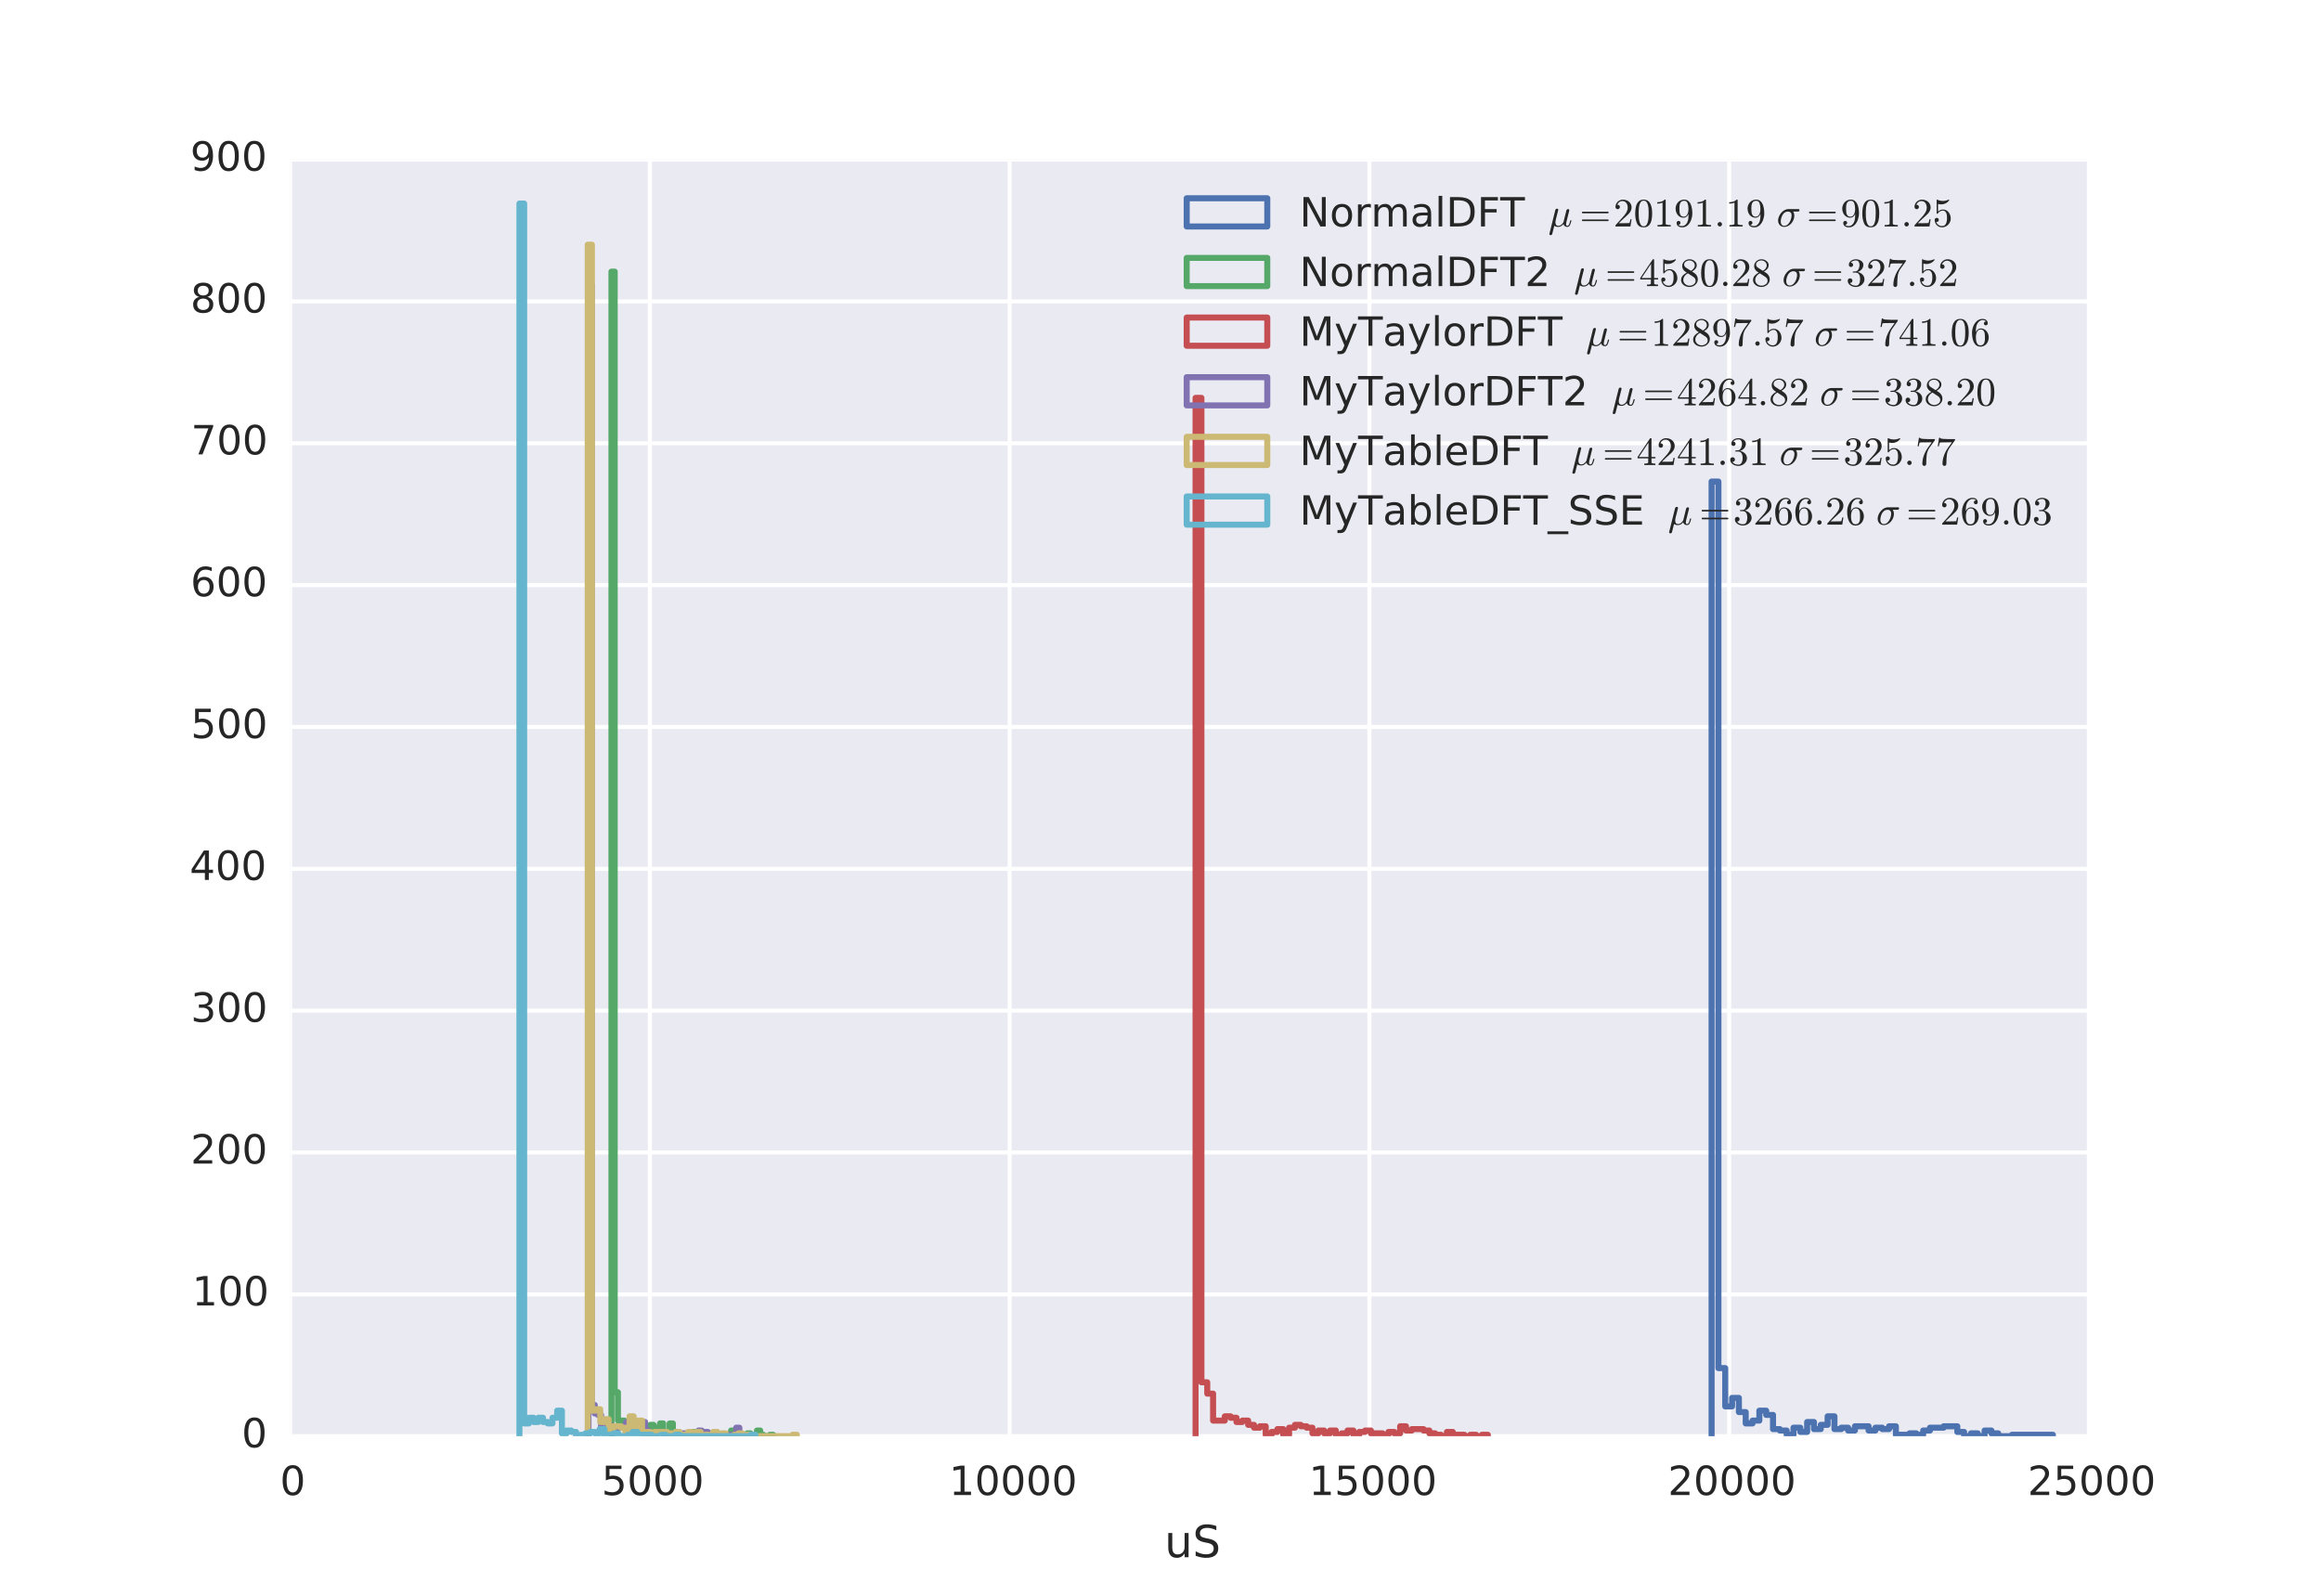 <?xml version="1.0" encoding="utf-8" standalone="no"?>
<!DOCTYPE svg PUBLIC "-//W3C//DTD SVG 1.1//EN"
  "http://www.w3.org/Graphics/SVG/1.1/DTD/svg11.dtd">
<!-- Created with matplotlib (http://matplotlib.org/) -->
<svg height="396pt" version="1.1" viewBox="0 0 576 396" width="576pt" xmlns="http://www.w3.org/2000/svg" xmlns:xlink="http://www.w3.org/1999/xlink">
 <defs>
  <style type="text/css">
*{stroke-linecap:butt;stroke-linejoin:round;}
  </style>
 </defs>
 <g id="figure_1">
  <g id="patch_1">
   <path d="
M0 396
L576 396
L576 0
L0 0
z
" style="fill:#ffffff;"/>
  </g>
  <g id="axes_1">
   <g id="patch_2">
    <path d="
M72 356.4
L518.4 356.4
L518.4 39.6
L72 39.6
z
" style="fill:#eaeaf2;"/>
   </g>
   <g id="matplotlib.axis_1">
    <g id="xtick_1">
     <g id="line2d_1">
      <path clip-path="url(#p3d386a08f4)" d="
M72 356.4
L72 39.6" style="fill:none;stroke:#ffffff;stroke-linecap:round;"/>
     </g>
     <g id="line2d_2">
      <defs>
       <path d="
M0 0
L0 0" id="m219da94a98" style="stroke:#262626;"/>
      </defs>
      <g>
       <use style="fill:#262626;stroke:#262626;" x="72.0" xlink:href="#m219da94a98" y="356.4"/>
      </g>
     </g>
     <g id="line2d_3">
      <g>
       <use style="fill:#262626;stroke:#262626;" x="72.0" xlink:href="#m219da94a98" y="39.6"/>
      </g>
     </g>
     <g id="text_1">
      <!-- 0 -->
      <defs>
       <path d="
M31.781 66.406
Q24.172 66.406 20.328 58.906
Q16.5 51.422 16.5 36.375
Q16.5 21.391 20.328 13.891
Q24.172 6.391 31.781 6.391
Q39.453 6.391 43.281 13.891
Q47.125 21.391 47.125 36.375
Q47.125 51.422 43.281 58.906
Q39.453 66.406 31.781 66.406
M31.781 74.219
Q44.047 74.219 50.516 64.516
Q56.984 54.828 56.984 36.375
Q56.984 17.969 50.516 8.266
Q44.047 -1.422 31.781 -1.422
Q19.531 -1.422 13.062 8.266
Q6.594 17.969 6.594 36.375
Q6.594 54.828 13.062 64.516
Q19.531 74.219 31.781 74.219" id="BitstreamVeraSans-Roman-30"/>
      </defs>
      <g style="fill:#262626;" transform="translate(69.48 370.998)scale(0.1 -0.1)">
       <use xlink:href="#BitstreamVeraSans-Roman-30"/>
      </g>
     </g>
    </g>
    <g id="xtick_2">
     <g id="line2d_4">
      <path clip-path="url(#p3d386a08f4)" d="
M161.28 356.4
L161.28 39.6" style="fill:none;stroke:#ffffff;stroke-linecap:round;"/>
     </g>
     <g id="line2d_5">
      <g>
       <use style="fill:#262626;stroke:#262626;" x="161.28" xlink:href="#m219da94a98" y="356.4"/>
      </g>
     </g>
     <g id="line2d_6">
      <g>
       <use style="fill:#262626;stroke:#262626;" x="161.28" xlink:href="#m219da94a98" y="39.6"/>
      </g>
     </g>
     <g id="text_2">
      <!-- 5000 -->
      <defs>
       <path d="
M10.797 72.906
L49.516 72.906
L49.516 64.594
L19.828 64.594
L19.828 46.734
Q21.969 47.469 24.109 47.828
Q26.266 48.188 28.422 48.188
Q40.625 48.188 47.75 41.5
Q54.891 34.812 54.891 23.391
Q54.891 11.625 47.562 5.094
Q40.234 -1.422 26.906 -1.422
Q22.312 -1.422 17.547 -0.641
Q12.797 0.141 7.719 1.703
L7.719 11.625
Q12.109 9.234 16.797 8.062
Q21.484 6.891 26.703 6.891
Q35.156 6.891 40.078 11.328
Q45.016 15.766 45.016 23.391
Q45.016 31 40.078 35.438
Q35.156 39.891 26.703 39.891
Q22.75 39.891 18.812 39.016
Q14.891 38.141 10.797 36.281
z
" id="BitstreamVeraSans-Roman-35"/>
      </defs>
      <g style="fill:#262626;" transform="translate(149.273 370.998)scale(0.1 -0.1)">
       <use xlink:href="#BitstreamVeraSans-Roman-35"/>
       <use x="63.623" xlink:href="#BitstreamVeraSans-Roman-30"/>
       <use x="127.246" xlink:href="#BitstreamVeraSans-Roman-30"/>
       <use x="190.869" xlink:href="#BitstreamVeraSans-Roman-30"/>
      </g>
     </g>
    </g>
    <g id="xtick_3">
     <g id="line2d_7">
      <path clip-path="url(#p3d386a08f4)" d="
M250.56 356.4
L250.56 39.6" style="fill:none;stroke:#ffffff;stroke-linecap:round;"/>
     </g>
     <g id="line2d_8">
      <g>
       <use style="fill:#262626;stroke:#262626;" x="250.56" xlink:href="#m219da94a98" y="356.4"/>
      </g>
     </g>
     <g id="line2d_9">
      <g>
       <use style="fill:#262626;stroke:#262626;" x="250.56" xlink:href="#m219da94a98" y="39.6"/>
      </g>
     </g>
     <g id="text_3">
      <!-- 10000 -->
      <defs>
       <path d="
M12.406 8.297
L28.516 8.297
L28.516 63.922
L10.984 60.406
L10.984 69.391
L28.422 72.906
L38.281 72.906
L38.281 8.297
L54.391 8.297
L54.391 0
L12.406 0
z
" id="BitstreamVeraSans-Roman-31"/>
      </defs>
      <g style="fill:#262626;" transform="translate(235.535 370.998)scale(0.1 -0.1)">
       <use xlink:href="#BitstreamVeraSans-Roman-31"/>
       <use x="63.623" xlink:href="#BitstreamVeraSans-Roman-30"/>
       <use x="127.246" xlink:href="#BitstreamVeraSans-Roman-30"/>
       <use x="190.869" xlink:href="#BitstreamVeraSans-Roman-30"/>
       <use x="254.492" xlink:href="#BitstreamVeraSans-Roman-30"/>
      </g>
     </g>
    </g>
    <g id="xtick_4">
     <g id="line2d_10">
      <path clip-path="url(#p3d386a08f4)" d="
M339.84 356.4
L339.84 39.6" style="fill:none;stroke:#ffffff;stroke-linecap:round;"/>
     </g>
     <g id="line2d_11">
      <g>
       <use style="fill:#262626;stroke:#262626;" x="339.84" xlink:href="#m219da94a98" y="356.4"/>
      </g>
     </g>
     <g id="line2d_12">
      <g>
       <use style="fill:#262626;stroke:#262626;" x="339.84" xlink:href="#m219da94a98" y="39.6"/>
      </g>
     </g>
     <g id="text_4">
      <!-- 15000 -->
      <g style="fill:#262626;" transform="translate(324.815 370.998)scale(0.1 -0.1)">
       <use xlink:href="#BitstreamVeraSans-Roman-31"/>
       <use x="63.623" xlink:href="#BitstreamVeraSans-Roman-35"/>
       <use x="127.246" xlink:href="#BitstreamVeraSans-Roman-30"/>
       <use x="190.869" xlink:href="#BitstreamVeraSans-Roman-30"/>
       <use x="254.492" xlink:href="#BitstreamVeraSans-Roman-30"/>
      </g>
     </g>
    </g>
    <g id="xtick_5">
     <g id="line2d_13">
      <path clip-path="url(#p3d386a08f4)" d="
M429.12 356.4
L429.12 39.6" style="fill:none;stroke:#ffffff;stroke-linecap:round;"/>
     </g>
     <g id="line2d_14">
      <g>
       <use style="fill:#262626;stroke:#262626;" x="429.12" xlink:href="#m219da94a98" y="356.4"/>
      </g>
     </g>
     <g id="line2d_15">
      <g>
       <use style="fill:#262626;stroke:#262626;" x="429.12" xlink:href="#m219da94a98" y="39.6"/>
      </g>
     </g>
     <g id="text_5">
      <!-- 20000 -->
      <defs>
       <path d="
M19.188 8.297
L53.609 8.297
L53.609 0
L7.328 0
L7.328 8.297
Q12.938 14.109 22.625 23.891
Q32.328 33.688 34.812 36.531
Q39.547 41.844 41.422 45.531
Q43.312 49.219 43.312 52.781
Q43.312 58.594 39.234 62.25
Q35.156 65.922 28.609 65.922
Q23.969 65.922 18.812 64.312
Q13.672 62.703 7.812 59.422
L7.812 69.391
Q13.766 71.781 18.938 73
Q24.125 74.219 28.422 74.219
Q39.75 74.219 46.484 68.547
Q53.219 62.891 53.219 53.422
Q53.219 48.922 51.531 44.891
Q49.859 40.875 45.406 35.406
Q44.188 33.984 37.641 27.219
Q31.109 20.453 19.188 8.297" id="BitstreamVeraSans-Roman-32"/>
      </defs>
      <g style="fill:#262626;" transform="translate(413.912 370.998)scale(0.1 -0.1)">
       <use xlink:href="#BitstreamVeraSans-Roman-32"/>
       <use x="63.623" xlink:href="#BitstreamVeraSans-Roman-30"/>
       <use x="127.246" xlink:href="#BitstreamVeraSans-Roman-30"/>
       <use x="190.869" xlink:href="#BitstreamVeraSans-Roman-30"/>
       <use x="254.492" xlink:href="#BitstreamVeraSans-Roman-30"/>
      </g>
     </g>
    </g>
    <g id="xtick_6">
     <g id="line2d_16">
      <path clip-path="url(#p3d386a08f4)" d="
M518.4 356.4
L518.4 39.6" style="fill:none;stroke:#ffffff;stroke-linecap:round;"/>
     </g>
     <g id="line2d_17">
      <g>
       <use style="fill:#262626;stroke:#262626;" x="518.4" xlink:href="#m219da94a98" y="356.4"/>
      </g>
     </g>
     <g id="line2d_18">
      <g>
       <use style="fill:#262626;stroke:#262626;" x="518.4" xlink:href="#m219da94a98" y="39.6"/>
      </g>
     </g>
     <g id="text_6">
      <!-- 25000 -->
      <g style="fill:#262626;" transform="translate(503.192 370.998)scale(0.1 -0.1)">
       <use xlink:href="#BitstreamVeraSans-Roman-32"/>
       <use x="63.623" xlink:href="#BitstreamVeraSans-Roman-35"/>
       <use x="127.246" xlink:href="#BitstreamVeraSans-Roman-30"/>
       <use x="190.869" xlink:href="#BitstreamVeraSans-Roman-30"/>
       <use x="254.492" xlink:href="#BitstreamVeraSans-Roman-30"/>
      </g>
     </g>
    </g>
    <g id="text_7">
     <!-- uS -->
     <defs>
      <path d="
M8.5 21.578
L8.5 54.688
L17.484 54.688
L17.484 21.922
Q17.484 14.156 20.5 10.266
Q23.531 6.391 29.594 6.391
Q36.859 6.391 41.078 11.031
Q45.312 15.672 45.312 23.688
L45.312 54.688
L54.297 54.688
L54.297 0
L45.312 0
L45.312 8.406
Q42.047 3.422 37.719 1
Q33.406 -1.422 27.688 -1.422
Q18.266 -1.422 13.375 4.438
Q8.5 10.297 8.5 21.578" id="BitstreamVeraSans-Roman-75"/>
      <path d="
M53.516 70.516
L53.516 60.891
Q47.906 63.578 42.922 64.891
Q37.938 66.219 33.297 66.219
Q25.25 66.219 20.875 63.094
Q16.5 59.969 16.5 54.203
Q16.5 49.359 19.406 46.891
Q22.312 44.438 30.422 42.922
L36.375 41.703
Q47.406 39.594 52.656 34.297
Q57.906 29 57.906 20.125
Q57.906 9.516 50.797 4.047
Q43.703 -1.422 29.984 -1.422
Q24.812 -1.422 18.969 -0.25
Q13.141 0.922 6.891 3.219
L6.891 13.375
Q12.891 10.016 18.656 8.297
Q24.422 6.594 29.984 6.594
Q38.422 6.594 43.016 9.906
Q47.609 13.234 47.609 19.391
Q47.609 24.75 44.312 27.781
Q41.016 30.812 33.5 32.328
L27.484 33.5
Q16.453 35.688 11.516 40.375
Q6.594 45.062 6.594 53.422
Q6.594 63.094 13.406 68.656
Q20.219 74.219 32.172 74.219
Q37.312 74.219 42.625 73.281
Q47.953 72.359 53.516 70.516" id="BitstreamVeraSans-Roman-53"/>
     </defs>
     <g style="fill:#262626;" transform="translate(288.997 386.436)scale(0.11 -0.11)">
      <use xlink:href="#BitstreamVeraSans-Roman-75"/>
      <use x="63.379" xlink:href="#BitstreamVeraSans-Roman-53"/>
     </g>
    </g>
   </g>
   <g id="matplotlib.axis_2">
    <g id="ytick_1">
     <g id="line2d_19">
      <path clip-path="url(#p3d386a08f4)" d="
M72 356.4
L518.4 356.4" style="fill:none;stroke:#ffffff;stroke-linecap:round;"/>
     </g>
     <g id="line2d_20">
      <g>
       <use style="fill:#262626;stroke:#262626;" x="72.0" xlink:href="#m219da94a98" y="356.4"/>
      </g>
     </g>
     <g id="line2d_21">
      <g>
       <use style="fill:#262626;stroke:#262626;" x="518.4" xlink:href="#m219da94a98" y="356.4"/>
      </g>
     </g>
     <g id="text_8">
      <!-- 0 -->
      <g style="fill:#262626;" transform="translate(59.961 359.159)scale(0.1 -0.1)">
       <use xlink:href="#BitstreamVeraSans-Roman-30"/>
      </g>
     </g>
    </g>
    <g id="ytick_2">
     <g id="line2d_22">
      <path clip-path="url(#p3d386a08f4)" d="
M72 321.2
L518.4 321.2" style="fill:none;stroke:#ffffff;stroke-linecap:round;"/>
     </g>
     <g id="line2d_23">
      <g>
       <use style="fill:#262626;stroke:#262626;" x="72.0" xlink:href="#m219da94a98" y="321.2"/>
      </g>
     </g>
     <g id="line2d_24">
      <g>
       <use style="fill:#262626;stroke:#262626;" x="518.4" xlink:href="#m219da94a98" y="321.2"/>
      </g>
     </g>
     <g id="text_9">
      <!-- 100 -->
      <g style="fill:#262626;" transform="translate(47.675 323.959)scale(0.1 -0.1)">
       <use xlink:href="#BitstreamVeraSans-Roman-31"/>
       <use x="63.623" xlink:href="#BitstreamVeraSans-Roman-30"/>
       <use x="127.246" xlink:href="#BitstreamVeraSans-Roman-30"/>
      </g>
     </g>
    </g>
    <g id="ytick_3">
     <g id="line2d_25">
      <path clip-path="url(#p3d386a08f4)" d="
M72 286
L518.4 286" style="fill:none;stroke:#ffffff;stroke-linecap:round;"/>
     </g>
     <g id="line2d_26">
      <g>
       <use style="fill:#262626;stroke:#262626;" x="72.0" xlink:href="#m219da94a98" y="286.0"/>
      </g>
     </g>
     <g id="line2d_27">
      <g>
       <use style="fill:#262626;stroke:#262626;" x="518.4" xlink:href="#m219da94a98" y="286.0"/>
      </g>
     </g>
     <g id="text_10">
      <!-- 200 -->
      <g style="fill:#262626;" transform="translate(47.309 288.759)scale(0.1 -0.1)">
       <use xlink:href="#BitstreamVeraSans-Roman-32"/>
       <use x="63.623" xlink:href="#BitstreamVeraSans-Roman-30"/>
       <use x="127.246" xlink:href="#BitstreamVeraSans-Roman-30"/>
      </g>
     </g>
    </g>
    <g id="ytick_4">
     <g id="line2d_28">
      <path clip-path="url(#p3d386a08f4)" d="
M72 250.8
L518.4 250.8" style="fill:none;stroke:#ffffff;stroke-linecap:round;"/>
     </g>
     <g id="line2d_29">
      <g>
       <use style="fill:#262626;stroke:#262626;" x="72.0" xlink:href="#m219da94a98" y="250.8"/>
      </g>
     </g>
     <g id="line2d_30">
      <g>
       <use style="fill:#262626;stroke:#262626;" x="518.4" xlink:href="#m219da94a98" y="250.8"/>
      </g>
     </g>
     <g id="text_11">
      <!-- 300 -->
      <defs>
       <path d="
M40.578 39.312
Q47.656 37.797 51.625 33
Q55.609 28.219 55.609 21.188
Q55.609 10.406 48.188 4.484
Q40.766 -1.422 27.094 -1.422
Q22.516 -1.422 17.656 -0.516
Q12.797 0.391 7.625 2.203
L7.625 11.719
Q11.719 9.328 16.594 8.109
Q21.484 6.891 26.812 6.891
Q36.078 6.891 40.938 10.547
Q45.797 14.203 45.797 21.188
Q45.797 27.641 41.281 31.266
Q36.766 34.906 28.719 34.906
L20.219 34.906
L20.219 43.016
L29.109 43.016
Q36.375 43.016 40.234 45.922
Q44.094 48.828 44.094 54.297
Q44.094 59.906 40.109 62.906
Q36.141 65.922 28.719 65.922
Q24.656 65.922 20.016 65.031
Q15.375 64.156 9.812 62.312
L9.812 71.094
Q15.438 72.656 20.344 73.438
Q25.25 74.219 29.594 74.219
Q40.828 74.219 47.359 69.109
Q53.906 64.016 53.906 55.328
Q53.906 49.266 50.438 45.094
Q46.969 40.922 40.578 39.312" id="BitstreamVeraSans-Roman-33"/>
      </defs>
      <g style="fill:#262626;" transform="translate(47.339 253.559)scale(0.1 -0.1)">
       <use xlink:href="#BitstreamVeraSans-Roman-33"/>
       <use x="63.623" xlink:href="#BitstreamVeraSans-Roman-30"/>
       <use x="127.246" xlink:href="#BitstreamVeraSans-Roman-30"/>
      </g>
     </g>
    </g>
    <g id="ytick_5">
     <g id="line2d_31">
      <path clip-path="url(#p3d386a08f4)" d="
M72 215.6
L518.4 215.6" style="fill:none;stroke:#ffffff;stroke-linecap:round;"/>
     </g>
     <g id="line2d_32">
      <g>
       <use style="fill:#262626;stroke:#262626;" x="72.0" xlink:href="#m219da94a98" y="215.6"/>
      </g>
     </g>
     <g id="line2d_33">
      <g>
       <use style="fill:#262626;stroke:#262626;" x="518.4" xlink:href="#m219da94a98" y="215.6"/>
      </g>
     </g>
     <g id="text_12">
      <!-- 400 -->
      <defs>
       <path d="
M37.797 64.312
L12.891 25.391
L37.797 25.391
z

M35.203 72.906
L47.609 72.906
L47.609 25.391
L58.016 25.391
L58.016 17.188
L47.609 17.188
L47.609 0
L37.797 0
L37.797 17.188
L4.891 17.188
L4.891 26.703
z
" id="BitstreamVeraSans-Roman-34"/>
      </defs>
      <g style="fill:#262626;" transform="translate(47.066 218.359)scale(0.1 -0.1)">
       <use xlink:href="#BitstreamVeraSans-Roman-34"/>
       <use x="63.623" xlink:href="#BitstreamVeraSans-Roman-30"/>
       <use x="127.246" xlink:href="#BitstreamVeraSans-Roman-30"/>
      </g>
     </g>
    </g>
    <g id="ytick_6">
     <g id="line2d_34">
      <path clip-path="url(#p3d386a08f4)" d="
M72 180.4
L518.4 180.4" style="fill:none;stroke:#ffffff;stroke-linecap:round;"/>
     </g>
     <g id="line2d_35">
      <g>
       <use style="fill:#262626;stroke:#262626;" x="72.0" xlink:href="#m219da94a98" y="180.4"/>
      </g>
     </g>
     <g id="line2d_36">
      <g>
       <use style="fill:#262626;stroke:#262626;" x="518.4" xlink:href="#m219da94a98" y="180.4"/>
      </g>
     </g>
     <g id="text_13">
      <!-- 500 -->
      <g style="fill:#262626;" transform="translate(47.348 183.159)scale(0.1 -0.1)">
       <use xlink:href="#BitstreamVeraSans-Roman-35"/>
       <use x="63.623" xlink:href="#BitstreamVeraSans-Roman-30"/>
       <use x="127.246" xlink:href="#BitstreamVeraSans-Roman-30"/>
      </g>
     </g>
    </g>
    <g id="ytick_7">
     <g id="line2d_37">
      <path clip-path="url(#p3d386a08f4)" d="
M72 145.2
L518.4 145.2" style="fill:none;stroke:#ffffff;stroke-linecap:round;"/>
     </g>
     <g id="line2d_38">
      <g>
       <use style="fill:#262626;stroke:#262626;" x="72.0" xlink:href="#m219da94a98" y="145.2"/>
      </g>
     </g>
     <g id="line2d_39">
      <g>
       <use style="fill:#262626;stroke:#262626;" x="518.4" xlink:href="#m219da94a98" y="145.2"/>
      </g>
     </g>
     <g id="text_14">
      <!-- 600 -->
      <defs>
       <path d="
M33.016 40.375
Q26.375 40.375 22.484 35.828
Q18.609 31.297 18.609 23.391
Q18.609 15.531 22.484 10.953
Q26.375 6.391 33.016 6.391
Q39.656 6.391 43.531 10.953
Q47.406 15.531 47.406 23.391
Q47.406 31.297 43.531 35.828
Q39.656 40.375 33.016 40.375
M52.594 71.297
L52.594 62.312
Q48.875 64.062 45.094 64.984
Q41.312 65.922 37.594 65.922
Q27.828 65.922 22.672 59.328
Q17.531 52.734 16.797 39.406
Q19.672 43.656 24.016 45.922
Q28.375 48.188 33.594 48.188
Q44.578 48.188 50.953 41.516
Q57.328 34.859 57.328 23.391
Q57.328 12.156 50.688 5.359
Q44.047 -1.422 33.016 -1.422
Q20.359 -1.422 13.672 8.266
Q6.984 17.969 6.984 36.375
Q6.984 53.656 15.188 63.938
Q23.391 74.219 37.203 74.219
Q40.922 74.219 44.703 73.484
Q48.484 72.75 52.594 71.297" id="BitstreamVeraSans-Roman-36"/>
      </defs>
      <g style="fill:#262626;" transform="translate(47.275 147.959)scale(0.1 -0.1)">
       <use xlink:href="#BitstreamVeraSans-Roman-36"/>
       <use x="63.623" xlink:href="#BitstreamVeraSans-Roman-30"/>
       <use x="127.246" xlink:href="#BitstreamVeraSans-Roman-30"/>
      </g>
     </g>
    </g>
    <g id="ytick_8">
     <g id="line2d_40">
      <path clip-path="url(#p3d386a08f4)" d="
M72 110
L518.4 110" style="fill:none;stroke:#ffffff;stroke-linecap:round;"/>
     </g>
     <g id="line2d_41">
      <g>
       <use style="fill:#262626;stroke:#262626;" x="72.0" xlink:href="#m219da94a98" y="110.0"/>
      </g>
     </g>
     <g id="line2d_42">
      <g>
       <use style="fill:#262626;stroke:#262626;" x="518.4" xlink:href="#m219da94a98" y="110.0"/>
      </g>
     </g>
     <g id="text_15">
      <!-- 700 -->
      <defs>
       <path d="
M8.203 72.906
L55.078 72.906
L55.078 68.703
L28.609 0
L18.312 0
L43.219 64.594
L8.203 64.594
z
" id="BitstreamVeraSans-Roman-37"/>
      </defs>
      <g style="fill:#262626;" transform="translate(47.397 112.759)scale(0.1 -0.1)">
       <use xlink:href="#BitstreamVeraSans-Roman-37"/>
       <use x="63.623" xlink:href="#BitstreamVeraSans-Roman-30"/>
       <use x="127.246" xlink:href="#BitstreamVeraSans-Roman-30"/>
      </g>
     </g>
    </g>
    <g id="ytick_9">
     <g id="line2d_43">
      <path clip-path="url(#p3d386a08f4)" d="
M72 74.8
L518.4 74.8" style="fill:none;stroke:#ffffff;stroke-linecap:round;"/>
     </g>
     <g id="line2d_44">
      <g>
       <use style="fill:#262626;stroke:#262626;" x="72.0" xlink:href="#m219da94a98" y="74.8"/>
      </g>
     </g>
     <g id="line2d_45">
      <g>
       <use style="fill:#262626;stroke:#262626;" x="518.4" xlink:href="#m219da94a98" y="74.8"/>
      </g>
     </g>
     <g id="text_16">
      <!-- 800 -->
      <defs>
       <path d="
M31.781 34.625
Q24.75 34.625 20.719 30.859
Q16.703 27.094 16.703 20.516
Q16.703 13.922 20.719 10.156
Q24.75 6.391 31.781 6.391
Q38.812 6.391 42.859 10.172
Q46.922 13.969 46.922 20.516
Q46.922 27.094 42.891 30.859
Q38.875 34.625 31.781 34.625
M21.922 38.812
Q15.578 40.375 12.031 44.719
Q8.5 49.078 8.5 55.328
Q8.5 64.062 14.719 69.141
Q20.953 74.219 31.781 74.219
Q42.672 74.219 48.875 69.141
Q55.078 64.062 55.078 55.328
Q55.078 49.078 51.531 44.719
Q48 40.375 41.703 38.812
Q48.828 37.156 52.797 32.312
Q56.781 27.484 56.781 20.516
Q56.781 9.906 50.312 4.234
Q43.844 -1.422 31.781 -1.422
Q19.734 -1.422 13.25 4.234
Q6.781 9.906 6.781 20.516
Q6.781 27.484 10.781 32.312
Q14.797 37.156 21.922 38.812
M18.312 54.391
Q18.312 48.734 21.844 45.562
Q25.391 42.391 31.781 42.391
Q38.141 42.391 41.719 45.562
Q45.312 48.734 45.312 54.391
Q45.312 60.062 41.719 63.234
Q38.141 66.406 31.781 66.406
Q25.391 66.406 21.844 63.234
Q18.312 60.062 18.312 54.391" id="BitstreamVeraSans-Roman-38"/>
      </defs>
      <g style="fill:#262626;" transform="translate(47.255 77.559)scale(0.1 -0.1)">
       <use xlink:href="#BitstreamVeraSans-Roman-38"/>
       <use x="63.623" xlink:href="#BitstreamVeraSans-Roman-30"/>
       <use x="127.246" xlink:href="#BitstreamVeraSans-Roman-30"/>
      </g>
     </g>
    </g>
    <g id="ytick_10">
     <g id="line2d_46">
      <path clip-path="url(#p3d386a08f4)" d="
M72 39.6
L518.4 39.6" style="fill:none;stroke:#ffffff;stroke-linecap:round;"/>
     </g>
     <g id="line2d_47">
      <g>
       <use style="fill:#262626;stroke:#262626;" x="72.0" xlink:href="#m219da94a98" y="39.6"/>
      </g>
     </g>
     <g id="line2d_48">
      <g>
       <use style="fill:#262626;stroke:#262626;" x="518.4" xlink:href="#m219da94a98" y="39.6"/>
      </g>
     </g>
     <g id="text_17">
      <!-- 900 -->
      <defs>
       <path d="
M10.984 1.516
L10.984 10.5
Q14.703 8.734 18.5 7.812
Q22.312 6.891 25.984 6.891
Q35.75 6.891 40.891 13.453
Q46.047 20.016 46.781 33.406
Q43.953 29.203 39.594 26.953
Q35.25 24.703 29.984 24.703
Q19.047 24.703 12.672 31.312
Q6.297 37.938 6.297 49.422
Q6.297 60.641 12.938 67.422
Q19.578 74.219 30.609 74.219
Q43.266 74.219 49.922 64.516
Q56.594 54.828 56.594 36.375
Q56.594 19.141 48.406 8.859
Q40.234 -1.422 26.422 -1.422
Q22.703 -1.422 18.891 -0.688
Q15.094 0.047 10.984 1.516
M30.609 32.422
Q37.25 32.422 41.125 36.953
Q45.016 41.5 45.016 49.422
Q45.016 57.281 41.125 61.844
Q37.25 66.406 30.609 66.406
Q23.969 66.406 20.094 61.844
Q16.219 57.281 16.219 49.422
Q16.219 41.5 20.094 36.953
Q23.969 32.422 30.609 32.422" id="BitstreamVeraSans-Roman-39"/>
      </defs>
      <g style="fill:#262626;" transform="translate(47.206 42.359)scale(0.1 -0.1)">
       <use xlink:href="#BitstreamVeraSans-Roman-39"/>
       <use x="63.623" xlink:href="#BitstreamVeraSans-Roman-30"/>
       <use x="127.246" xlink:href="#BitstreamVeraSans-Roman-30"/>
      </g>
     </g>
    </g>
   </g>
   <g id="patch_3">
    <path clip-path="url(#p3d386a08f4)" d="
M424.763 356.4
L424.763 119.504
L426.457 119.504
L426.457 339.504
L428.151 339.504
L428.151 349.008
L429.845 349.008
L429.845 346.896
L431.538 346.896
L431.538 350.416
L433.232 350.416
L433.232 353.232
L434.926 353.232
L434.926 352.528
L436.62 352.528
L436.62 350.064
L438.314 350.064
L438.314 351.12
L440.008 351.12
L440.008 354.64
L441.701 354.64
L441.701 354.992
L443.395 354.992
L443.395 356.048
L445.089 356.048
L445.089 354.288
L446.783 354.288
L446.783 355.344
L448.477 355.344
L448.477 352.88
L450.17 352.88
L450.17 354.64
L451.864 354.64
L451.864 353.584
L453.558 353.584
L453.558 351.472
L455.252 351.472
L455.252 354.64
L456.946 354.64
L456.946 354.288
L458.64 354.288
L458.64 354.992
L460.333 354.992
L460.333 353.936
L462.027 353.936
L462.027 353.936
L463.721 353.936
L463.721 354.992
L465.415 354.992
L465.415 354.288
L467.109 354.288
L467.109 354.64
L468.802 354.64
L468.802 353.936
L470.496 353.936
L470.496 356.048
L472.19 356.048
L472.19 356.048
L473.884 356.048
L473.884 355.696
L475.578 355.696
L475.578 356.048
L477.272 356.048
L477.272 354.992
L478.965 354.992
L478.965 354.288
L480.659 354.288
L480.659 354.288
L482.353 354.288
L482.353 353.936
L484.047 353.936
L484.047 353.936
L485.741 353.936
L485.741 355.344
L487.434 355.344
L487.434 356.4
L489.128 356.4
L489.128 355.696
L490.822 355.696
L490.822 356.4
L492.516 356.4
L492.516 354.992
L494.21 354.992
L494.21 355.696
L495.904 355.696
L495.904 356.4
L497.597 356.4
L497.597 356.4
L499.291 356.4
L499.291 356.048
L500.985 356.048
L500.985 356.048
L502.679 356.048
L502.679 356.048
L504.373 356.048
L504.373 356.048
L506.067 356.048
L506.067 356.048
L507.76 356.048
L507.76 356.048
L509.454 356.048
L509.454 356.4" style="fill:none;stroke:#4c72b0;stroke-width:1.5;"/>
   </g>
   <g id="patch_4">
    <path clip-path="url(#p3d386a08f4)" d="
M151.745 356.4
L151.745 67.408
L152.547 67.408
L152.547 345.488
L153.35 345.488
L153.35 352.528
L154.152 352.528
L154.152 352.528
L154.955 352.528
L154.955 353.584
L155.757 353.584
L155.757 352.88
L156.56 352.88
L156.56 354.64
L157.362 354.64
L157.362 353.936
L158.164 353.936
L158.164 354.288
L158.967 354.288
L158.967 354.992
L159.769 354.992
L159.769 355.344
L160.572 355.344
L160.572 355.696
L161.374 355.696
L161.374 353.584
L162.177 353.584
L162.177 354.288
L162.979 354.288
L162.979 354.288
L163.782 354.288
L163.782 353.232
L164.584 353.232
L164.584 355.344
L165.387 355.344
L165.387 355.696
L166.189 355.696
L166.189 353.232
L166.991 353.232
L166.991 355.344
L167.794 355.344
L167.794 356.048
L168.596 356.048
L168.596 356.048
L169.399 356.048
L169.399 356.4
L170.201 356.4
L170.201 356.4
L171.004 356.4
L171.004 356.048
L171.806 356.048
L171.806 355.344
L172.609 355.344
L172.609 355.696
L173.411 355.696
L173.411 355.696
L174.213 355.696
L174.213 356.048
L175.016 356.048
L175.016 356.4
L175.818 356.4
L175.818 356.048
L176.621 356.048
L176.621 355.696
L177.423 355.696
L177.423 356.048
L178.226 356.048
L178.226 356.048
L179.028 356.048
L179.028 356.048
L179.831 356.048
L179.831 356.048
L180.633 356.048
L180.633 356.4
L181.435 356.4
L181.435 354.992
L182.238 354.992
L182.238 356.048
L183.04 356.048
L183.04 355.696
L183.843 355.696
L183.843 356.4
L184.645 356.4
L184.645 356.4
L185.448 356.4
L185.448 355.696
L186.25 355.696
L186.25 356.048
L187.053 356.048
L187.053 356.048
L187.855 356.048
L187.855 354.992
L188.658 354.992
L188.658 356.048
L189.46 356.048
L189.46 356.4
L190.262 356.4
L190.262 356.4
L191.065 356.4
L191.065 356.048
L191.867 356.048
L191.867 356.4" style="fill:none;stroke:#55a868;stroke-width:1.5;"/>
   </g>
   <g id="patch_5">
    <path clip-path="url(#p3d386a08f4)" d="
M296.7 356.4
L296.7 98.736
L298.151 98.736
L298.151 343.024
L299.601 343.024
L299.601 345.84
L301.052 345.84
L301.052 352.528
L302.502 352.528
L302.502 352.528
L303.953 352.528
L303.953 351.472
L305.404 351.472
L305.404 351.824
L306.854 351.824
L306.854 352.88
L308.305 352.88
L308.305 352.528
L309.755 352.528
L309.755 353.584
L311.206 353.584
L311.206 354.288
L312.657 354.288
L312.657 353.936
L314.107 353.936
L314.107 356.048
L315.558 356.048
L315.558 355.344
L317.009 355.344
L317.009 354.64
L318.459 354.64
L318.459 356.048
L319.91 356.048
L319.91 354.288
L321.36 354.288
L321.36 353.584
L322.811 353.584
L322.811 353.936
L324.262 353.936
L324.262 354.288
L325.712 354.288
L325.712 355.696
L327.163 355.696
L327.163 354.992
L328.614 354.992
L328.614 355.696
L330.064 355.696
L330.064 354.992
L331.515 354.992
L331.515 356.048
L332.965 356.048
L332.965 355.696
L334.416 355.696
L334.416 354.992
L335.867 354.992
L335.867 356.048
L337.317 356.048
L337.317 355.344
L338.768 355.344
L338.768 354.992
L340.219 354.992
L340.219 355.696
L341.669 355.696
L341.669 355.696
L343.12 355.696
L343.12 356.048
L344.57 356.048
L344.57 355.344
L346.021 355.344
L346.021 355.696
L347.472 355.696
L347.472 353.936
L348.922 353.936
L348.922 354.992
L350.373 354.992
L350.373 354.64
L351.824 354.64
L351.824 354.64
L353.274 354.64
L353.274 354.992
L354.725 354.992
L354.725 355.696
L356.175 355.696
L356.175 356.048
L357.626 356.048
L357.626 356.4
L359.077 356.4
L359.077 355.344
L360.527 355.344
L360.527 356.048
L361.978 356.048
L361.978 356.048
L363.428 356.048
L363.428 356.4
L364.879 356.4
L364.879 356.048
L366.33 356.048
L366.33 356.4
L367.78 356.4
L367.78 356.048
L369.231 356.048
L369.231 356.4" style="fill:none;stroke:#c44e52;stroke-width:1.5;"/>
   </g>
   <g id="patch_6">
    <path clip-path="url(#p3d386a08f4)" d="
M146.049 356.4
L146.049 70.576
L146.829 70.576
L146.829 348.656
L147.609 348.656
L147.609 350.768
L148.389 350.768
L148.389 351.12
L149.169 351.12
L149.169 354.64
L149.949 354.64
L149.949 354.992
L150.729 354.992
L150.729 353.584
L151.508 353.584
L151.508 353.936
L152.288 353.936
L152.288 355.344
L153.068 355.344
L153.068 353.936
L153.848 353.936
L153.848 354.288
L154.628 354.288
L154.628 353.936
L155.408 353.936
L155.408 352.88
L156.188 352.88
L156.188 355.344
L156.968 355.344
L156.968 354.288
L157.748 354.288
L157.748 354.288
L158.528 354.288
L158.528 354.992
L159.308 354.992
L159.308 352.88
L160.088 352.88
L160.088 354.992
L160.868 354.992
L160.868 355.696
L161.648 355.696
L161.648 356.048
L162.428 356.048
L162.428 355.696
L163.208 355.696
L163.208 355.344
L163.988 355.344
L163.988 355.344
L164.768 355.344
L164.768 356.048
L165.548 356.048
L165.548 355.696
L166.328 355.696
L166.328 356.048
L167.107 356.048
L167.107 355.696
L167.887 355.696
L167.887 356.048
L168.667 356.048
L168.667 356.048
L169.447 356.048
L169.447 355.696
L170.227 355.696
L170.227 355.696
L171.007 355.696
L171.007 355.696
L171.787 355.696
L171.787 356.4
L172.567 356.4
L172.567 356.048
L173.347 356.048
L173.347 354.992
L174.127 354.992
L174.127 356.4
L174.907 356.4
L174.907 355.344
L175.687 355.344
L175.687 356.048
L176.467 356.048
L176.467 356.4
L177.247 356.4
L177.247 356.4
L178.027 356.4
L178.027 356.4
L178.807 356.4
L178.807 356.048
L179.587 356.048
L179.587 356.4
L180.367 356.4
L180.367 356.048
L181.147 356.048
L181.147 356.048
L181.927 356.048
L181.927 356.048
L182.706 356.048
L182.706 354.288
L183.486 354.288
L183.486 356.4
L184.266 356.4
L184.266 356.048
L185.046 356.048
L185.046 356.4" style="fill:none;stroke:#8172b2;stroke-width:1.5;"/>
   </g>
   <g id="patch_7">
    <path clip-path="url(#p3d386a08f4)" d="
M145.852 356.4
L145.852 60.72
L146.89 60.72
L146.89 350.064
L147.928 350.064
L147.928 349.712
L148.966 349.712
L148.966 352.88
L150.004 352.88
L150.004 352.176
L151.041 352.176
L151.041 354.992
L152.079 354.992
L152.079 353.936
L153.117 353.936
L153.117 353.936
L154.155 353.936
L154.155 354.288
L155.193 354.288
L155.193 355.344
L156.23 355.344
L156.23 351.472
L157.268 351.472
L157.268 354.288
L158.306 354.288
L158.306 352.528
L159.344 352.528
L159.344 355.696
L160.381 355.696
L160.381 355.344
L161.419 355.344
L161.419 356.048
L162.457 356.048
L162.457 355.344
L163.495 355.344
L163.495 355.344
L164.533 355.344
L164.533 355.344
L165.57 355.344
L165.57 355.696
L166.608 355.696
L166.608 356.048
L167.646 356.048
L167.646 355.344
L168.684 355.344
L168.684 356.4
L169.722 356.4
L169.722 356.048
L170.759 356.048
L170.759 355.344
L171.797 355.344
L171.797 355.696
L172.835 355.696
L172.835 355.344
L173.873 355.344
L173.873 356.4
L174.911 356.4
L174.911 356.048
L175.948 356.048
L175.948 356.4
L176.986 356.4
L176.986 355.344
L178.024 355.344
L178.024 356.048
L179.062 356.048
L179.062 355.696
L180.1 355.696
L180.1 356.4
L181.137 356.4
L181.137 356.4
L182.175 356.4
L182.175 356.048
L183.213 356.048
L183.213 355.696
L184.251 355.696
L184.251 356.4
L185.288 356.4
L185.288 356.048
L186.326 356.048
L186.326 356.048
L187.364 356.048
L187.364 356.4
L188.402 356.4
L188.402 356.4
L189.44 356.4
L189.44 356.4
L190.477 356.4
L190.477 356.4
L191.515 356.4
L191.515 356.4
L192.553 356.4
L192.553 356.4
L193.591 356.4
L193.591 356.4
L194.629 356.4
L194.629 356.4
L195.666 356.4
L195.666 356.4
L196.704 356.4
L196.704 356.048
L197.742 356.048
L197.742 356.4" style="fill:none;stroke:#ccb974;stroke-width:1.5;"/>
   </g>
   <g id="patch_8">
    <path clip-path="url(#p3d386a08f4)" d="
M128.907 356.4
L128.907 50.512
L130.078 50.512
L130.078 353.232
L131.249 353.232
L131.249 351.824
L132.42 351.824
L132.42 352.88
L133.591 352.88
L133.591 351.824
L134.762 351.824
L134.762 352.88
L135.933 352.88
L135.933 353.232
L137.104 353.232
L137.104 351.824
L138.275 351.824
L138.275 350.064
L139.446 350.064
L139.446 355.696
L140.617 355.696
L140.617 354.992
L141.788 354.992
L141.788 355.344
L142.959 355.344
L142.959 356.4
L144.13 356.4
L144.13 356.048
L145.301 356.048
L145.301 355.696
L146.472 355.696
L146.472 355.344
L147.643 355.344
L147.643 355.696
L148.814 355.696
L148.814 354.64
L149.985 354.64
L149.985 356.048
L151.156 356.048
L151.156 356.048
L152.327 356.048
L152.327 355.696
L153.498 355.696
L153.498 356.4
L154.669 356.4
L154.669 356.4
L155.84 356.4
L155.84 356.048
L157.011 356.048
L157.011 355.344
L158.182 355.344
L158.182 356.048
L159.353 356.048
L159.353 356.048
L160.524 356.048
L160.524 356.048
L161.695 356.048
L161.695 356.4
L162.866 356.4
L162.866 356.4
L164.037 356.4
L164.037 356.048
L165.208 356.048
L165.208 356.4
L166.379 356.4
L166.379 356.4
L167.55 356.4
L167.55 356.048
L168.721 356.048
L168.721 356.4
L169.892 356.4
L169.892 356.4
L171.063 356.4
L171.063 356.4
L172.234 356.4
L172.234 356.4
L173.405 356.4
L173.405 356.4
L174.576 356.4
L174.576 356.4
L175.747 356.4
L175.747 356.4
L176.918 356.4
L176.918 356.4
L178.089 356.4
L178.089 356.4
L179.26 356.4
L179.26 356.4
L180.431 356.4
L180.431 356.4
L181.602 356.4
L181.602 356.4
L182.773 356.4
L182.773 356.4
L183.944 356.4
L183.944 356.4
L185.115 356.4
L185.115 356.4
L186.286 356.4
L186.286 356.048
L187.457 356.048
L187.457 356.4" style="fill:none;stroke:#64b5cd;stroke-width:1.5;"/>
   </g>
   <g id="patch_9">
    <path d="
M72 39.6
L518.4 39.6" style="fill:none;"/>
   </g>
   <g id="patch_10">
    <path d="
M518.4 356.4
L518.4 39.6" style="fill:none;"/>
   </g>
   <g id="patch_11">
    <path d="
M72 356.4
L518.4 356.4" style="fill:none;"/>
   </g>
   <g id="patch_12">
    <path d="
M72 356.4
L72 39.6" style="fill:none;"/>
   </g>
   <g id="legend_1">
    <g id="patch_13">
     <path d="
M294.5 56.2
L314.5 56.2
L314.5 49.2
L294.5 49.2
z
" style="fill:none;stroke:#4c72b0;stroke-width:1.5;"/>
    </g>
    <g id="text_18">
     <!-- NormalDFT $\mathrm{}\ \mu=20191.19\ \sigma=901.25$ -->
     <defs>
      <path id="BitstreamVeraSans-Roman-20"/>
      <path d="
M9.812 72.906
L23.094 72.906
L55.422 11.922
L55.422 72.906
L64.984 72.906
L64.984 0
L51.703 0
L19.391 60.984
L19.391 0
L9.812 0
z
" id="BitstreamVeraSans-Roman-4e"/>
      <path d="
M25 -2.203
Q12.75 -2.203 8.328 7.875
Q3.906 17.969 3.906 31.891
Q3.906 40.578 5.484 48.234
Q7.078 55.906 11.781 61.25
Q16.5 66.609 25 66.609
Q31.594 66.609 35.781 63.375
Q39.984 60.156 42.188 55.047
Q44.391 49.953 45.188 44.109
Q46 38.281 46 31.891
Q46 23.297 44.406 15.797
Q42.828 8.297 38.188 3.047
Q33.547 -2.203 25 -2.203
M25 0.391
Q30.562 0.391 33.297 6.094
Q36.031 11.812 36.672 18.75
Q37.312 25.688 37.312 33.5
Q37.312 41.016 36.672 47.359
Q36.031 53.719 33.312 58.859
Q30.609 64.016 25 64.016
Q19.344 64.016 16.609 58.828
Q13.875 53.656 13.234 47.328
Q12.594 41.016 12.594 33.5
Q12.594 27.938 12.859 23
Q13.141 18.062 14.312 12.812
Q15.484 7.562 18.094 3.969
Q20.703 0.391 25 0.391" id="Cmr10-30"/>
      <path d="
M8.688 11.375
Q9.719 8.453 11.844 6.047
Q13.969 3.656 16.875 2.312
Q19.781 0.984 22.906 0.984
Q30.125 0.984 32.859 6.594
Q35.594 12.203 35.594 20.219
Q35.594 23.688 35.469 26.047
Q35.359 28.422 34.812 30.609
Q33.891 34.125 31.562 36.766
Q29.25 39.406 25.875 39.406
Q22.516 39.406 20.094 38.375
Q17.672 37.359 16.156 35.984
Q14.656 34.625 13.484 33.109
Q12.312 31.594 12.016 31.5
L10.891 31.5
Q10.641 31.5 10.266 31.812
Q9.906 32.125 9.906 32.422
L9.906 65.828
Q9.906 66.062 10.219 66.328
Q10.547 66.609 10.891 66.609
L11.188 66.609
Q17.922 63.375 25.484 63.375
Q32.906 63.375 39.797 66.609
L40.094 66.609
Q40.438 66.609 40.719 66.359
Q41.016 66.109 41.016 65.828
L41.016 64.891
Q41.016 64.406 40.828 64.406
Q37.406 59.859 32.25 57.312
Q27.094 54.781 21.578 54.781
Q17.578 54.781 13.375 55.906
L13.375 37.016
Q16.703 39.703 19.312 40.844
Q21.922 42 25.984 42
Q31.5 42 35.859 38.812
Q40.234 35.641 42.578 30.531
Q44.922 25.438 44.922 20.125
Q44.922 14.109 41.969 8.984
Q39.016 3.859 33.938 0.828
Q28.859 -2.203 22.906 -2.203
Q17.969 -2.203 13.844 0.328
Q9.719 2.875 7.344 7.172
Q4.984 11.469 4.984 16.312
Q4.984 18.562 6.438 19.969
Q7.906 21.391 10.109 21.391
Q12.312 21.391 13.797 19.938
Q15.281 18.5 15.281 16.312
Q15.281 14.156 13.797 12.672
Q12.312 11.188 10.109 11.188
Q9.766 11.188 9.328 11.25
Q8.891 11.328 8.688 11.375" id="Cmr10-35"/>
      <path d="
M4.984 0
L4.984 2.688
Q4.984 2.938 5.172 3.219
L20.703 20.406
Q24.219 24.219 26.406 26.797
Q28.609 29.391 30.75 32.766
Q32.906 36.141 34.156 39.625
Q35.406 43.109 35.406 47.016
Q35.406 51.125 33.891 54.859
Q32.375 58.594 29.375 60.844
Q26.375 63.094 22.125 63.094
Q17.781 63.094 14.312 60.469
Q10.844 57.859 9.422 53.719
Q9.812 53.812 10.5 53.812
Q12.75 53.812 14.328 52.297
Q15.922 50.781 15.922 48.391
Q15.922 46.094 14.328 44.5
Q12.75 42.922 10.5 42.922
Q8.156 42.922 6.562 44.547
Q4.984 46.188 4.984 48.391
Q4.984 52.156 6.391 55.438
Q7.812 58.734 10.469 61.297
Q13.141 63.875 16.484 65.234
Q19.828 66.609 23.578 66.609
Q29.297 66.609 34.219 64.188
Q39.156 61.766 42.031 57.344
Q44.922 52.938 44.922 47.016
Q44.922 42.672 43.016 38.766
Q41.109 34.859 38.125 31.656
Q35.156 28.469 30.516 24.406
Q25.875 20.359 24.422 19
L13.094 8.109
L22.703 8.109
Q29.781 8.109 34.547 8.219
Q39.312 8.344 39.594 8.594
Q40.766 9.859 42 17.828
L44.922 17.828
L42.094 0
z
" id="Cmr10-32"/>
      <path d="
M18.703 -1.125
Q14.266 -1.125 10.812 1
Q7.375 3.125 5.484 6.734
Q3.609 10.359 3.609 14.703
Q3.609 19.344 5.703 24.469
Q7.812 29.594 11.453 33.844
Q15.094 38.094 19.672 40.594
Q24.266 43.109 29.109 43.109
L54.297 43.109
Q55.328 43.109 56.047 42.422
Q56.781 41.75 56.781 40.578
Q56.781 39.109 55.734 38.016
Q54.688 36.922 53.219 36.922
L41.016 36.922
Q43.891 32.625 43.891 26.516
Q43.891 21.484 41.938 16.594
Q39.984 11.719 36.516 7.688
Q33.062 3.656 28.438 1.266
Q23.828 -1.125 18.703 -1.125
M18.797 1.516
Q24.266 1.516 28.484 5.781
Q32.719 10.062 34.953 16.234
Q37.203 22.406 37.203 27.688
Q37.203 31.984 34.828 34.453
Q32.469 36.922 28.219 36.922
Q22.406 36.922 18.328 33.016
Q14.266 29.109 12.234 23.188
Q10.203 17.281 10.203 11.812
Q10.203 7.516 12.469 4.516
Q14.75 1.516 18.797 1.516" id="Cmmi10-be"/>
      <path d="
M52 44.188
Q55.375 50.25 60.062 53.125
Q64.75 56 71.094 56
Q79.641 56 84.281 50.016
Q88.922 44.047 88.922 33.016
L88.922 0
L79.891 0
L79.891 32.719
Q79.891 40.578 77.094 44.375
Q74.312 48.188 68.609 48.188
Q61.625 48.188 57.562 43.547
Q53.516 38.922 53.516 30.906
L53.516 0
L44.484 0
L44.484 32.719
Q44.484 40.625 41.703 44.406
Q38.922 48.188 33.109 48.188
Q26.219 48.188 22.156 43.531
Q18.109 38.875 18.109 30.906
L18.109 0
L9.078 0
L9.078 54.688
L18.109 54.688
L18.109 46.188
Q21.188 51.219 25.484 53.609
Q29.781 56 35.688 56
Q41.656 56 45.828 52.969
Q50 49.953 52 44.188" id="BitstreamVeraSans-Roman-6d"/>
      <path d="
M11.281 4.203
Q14.016 0.984 20.797 0.984
Q24.609 0.984 27.906 3.562
Q31.203 6.156 33.016 9.906
Q35.109 14.156 35.688 18.969
Q36.281 23.781 36.281 30.906
Q34.578 26.859 31.375 24.266
Q28.172 21.688 24.031 21.688
Q18.219 21.688 13.641 24.828
Q9.078 27.984 6.641 33.125
Q4.203 38.281 4.203 44.094
Q4.203 50.094 6.938 55.297
Q9.672 60.5 14.5 63.547
Q19.344 66.609 25.484 66.609
Q31.547 66.609 35.625 63.312
Q39.703 60.016 41.844 54.812
Q44 49.609 44.844 43.797
Q45.703 37.984 45.703 32.328
Q45.703 24.609 42.875 16.578
Q40.047 8.547 34.406 3.172
Q28.766 -2.203 20.797 -2.203
Q14.891 -2.203 10.781 0.578
Q6.688 3.375 6.688 8.984
Q6.688 11.031 8.078 12.422
Q9.469 13.812 11.531 13.812
Q13.531 13.812 14.922 12.422
Q16.312 11.031 16.312 8.984
Q16.312 7.031 14.891 5.609
Q13.484 4.203 11.531 4.203
z

M24.422 24.312
Q28.516 24.312 31.125 27.062
Q33.734 29.828 34.906 33.922
Q36.078 38.031 36.078 42.094
L36.078 44
L36.078 44.391
Q36.078 51.906 33.875 57.812
Q31.688 63.719 25.484 63.719
Q21.531 63.719 19.062 61.984
Q16.609 60.25 15.438 57.375
Q14.266 54.5 13.938 51.219
Q13.625 47.953 13.625 44.094
Q13.625 38.422 14.156 34.422
Q14.703 30.422 17.094 27.359
Q19.484 24.312 24.422 24.312" id="Cmr10-39"/>
      <path d="
M30.609 48.391
Q23.391 48.391 19.188 42.75
Q14.984 37.109 14.984 27.297
Q14.984 17.484 19.156 11.844
Q23.344 6.203 30.609 6.203
Q37.797 6.203 41.984 11.859
Q46.188 17.531 46.188 27.297
Q46.188 37.016 41.984 42.703
Q37.797 48.391 30.609 48.391
M30.609 56
Q42.328 56 49.016 48.375
Q55.719 40.766 55.719 27.297
Q55.719 13.875 49.016 6.219
Q42.328 -1.422 30.609 -1.422
Q18.844 -1.422 12.172 6.219
Q5.516 13.875 5.516 27.297
Q5.516 40.766 12.172 48.375
Q18.844 56 30.609 56" id="BitstreamVeraSans-Roman-6f"/>
      <path d="
M9.281 0
L9.281 3.516
Q21.781 3.516 21.781 6.688
L21.781 59.188
Q16.609 56.688 8.688 56.688
L8.688 60.203
Q20.953 60.203 27.203 66.609
L28.609 66.609
Q28.953 66.609 29.266 66.328
Q29.594 66.062 29.594 65.719
L29.594 6.688
Q29.594 3.516 42.094 3.516
L42.094 0
z
" id="Cmr10-31"/>
      <path d="
M9.422 75.984
L18.406 75.984
L18.406 0
L9.422 0
z
" id="BitstreamVeraSans-Roman-6c"/>
      <path d="
M9.812 72.906
L51.703 72.906
L51.703 64.594
L19.672 64.594
L19.672 43.109
L48.578 43.109
L48.578 34.812
L19.672 34.812
L19.672 0
L9.812 0
z
" id="BitstreamVeraSans-Roman-46"/>
      <path d="
M19.672 64.797
L19.672 8.109
L31.594 8.109
Q46.688 8.109 53.688 14.938
Q60.688 21.781 60.688 36.531
Q60.688 51.172 53.688 57.984
Q46.688 64.797 31.594 64.797
z

M9.812 72.906
L30.078 72.906
Q51.266 72.906 61.172 64.094
Q71.094 55.281 71.094 36.531
Q71.094 17.672 61.125 8.828
Q51.172 0 30.078 0
L9.812 0
z
" id="BitstreamVeraSans-Roman-44"/>
      <path d="
M-0.297 72.906
L61.375 72.906
L61.375 64.594
L35.5 64.594
L35.5 0
L25.594 0
L25.594 64.594
L-0.297 64.594
z
" id="BitstreamVeraSans-Roman-54"/>
      <path d="
M7.516 13.281
Q6.688 13.281 6.141 13.906
Q5.609 14.547 5.609 15.281
Q5.609 16.109 6.141 16.688
Q6.688 17.281 7.516 17.281
L70.312 17.281
Q71.047 17.281 71.578 16.688
Q72.125 16.109 72.125 15.281
Q72.125 14.547 71.578 13.906
Q71.047 13.281 70.312 13.281
z

M7.516 32.719
Q6.688 32.719 6.141 33.297
Q5.609 33.891 5.609 34.719
Q5.609 35.453 6.141 36.078
Q6.688 36.719 7.516 36.719
L70.312 36.719
Q71.047 36.719 71.578 36.078
Q72.125 35.453 72.125 34.719
Q72.125 33.891 71.578 33.297
Q71.047 32.719 70.312 32.719
z
" id="Cmr10-3d"/>
      <path d="
M2.781 -18.797
Q2.781 -18.219 2.875 -18.016
L17.578 41.016
Q18.016 42.438 19.156 43.312
Q20.312 44.188 21.781 44.188
Q23.047 44.188 23.922 43.422
Q24.812 42.672 24.812 41.406
Q24.812 41.109 24.781 40.938
Q24.75 40.766 24.703 40.578
L18.797 17.188
Q17.828 13.031 17.828 10.016
Q17.828 6.297 19.578 3.906
Q21.344 1.516 24.906 1.516
Q32.172 1.516 37.703 10.594
Q37.75 10.688 37.766 10.734
Q37.797 10.797 37.797 10.891
L45.016 39.891
Q45.359 41.219 46.578 42.156
Q47.797 43.109 49.219 43.109
Q50.391 43.109 51.297 42.328
Q52.203 41.547 52.203 40.281
Q52.203 39.703 52.094 39.5
L44.922 10.688
Q44.188 7.859 44.188 5.812
Q44.188 1.516 47.125 1.516
Q50.25 1.516 51.828 5.375
Q53.422 9.234 54.594 14.703
Q54.781 15.281 55.422 15.281
L56.594 15.281
Q56.984 15.281 57.25 14.969
Q57.516 14.656 57.516 14.312
Q55.766 7.328 53.688 3.094
Q51.609 -1.125 46.922 -1.125
Q43.609 -1.125 41.047 0.781
Q38.484 2.688 37.703 5.906
Q35.203 2.781 31.859 0.828
Q28.516 -1.125 24.812 -1.125
Q18.562 -1.125 14.984 1.812
L9.906 -18.406
Q9.625 -19.828 8.453 -20.703
Q7.281 -21.578 5.812 -21.578
Q4.594 -21.578 3.688 -20.812
Q2.781 -20.062 2.781 -18.797" id="Cmmi10-b9"/>
      <path d="
M34.281 27.484
Q23.391 27.484 19.188 25
Q14.984 22.516 14.984 16.5
Q14.984 11.719 18.141 8.906
Q21.297 6.109 26.703 6.109
Q34.188 6.109 38.703 11.406
Q43.219 16.703 43.219 25.484
L43.219 27.484
z

M52.203 31.203
L52.203 0
L43.219 0
L43.219 8.297
Q40.141 3.328 35.547 0.953
Q30.953 -1.422 24.312 -1.422
Q15.922 -1.422 10.953 3.297
Q6 8.016 6 15.922
Q6 25.141 12.172 29.828
Q18.359 34.516 30.609 34.516
L43.219 34.516
L43.219 35.406
Q43.219 41.609 39.141 45
Q35.062 48.391 27.688 48.391
Q23 48.391 18.547 47.266
Q14.109 46.141 10.016 43.891
L10.016 52.203
Q14.938 54.109 19.578 55.047
Q24.219 56 28.609 56
Q40.484 56 46.344 49.844
Q52.203 43.703 52.203 31.203" id="BitstreamVeraSans-Roman-61"/>
      <path d="
M41.109 46.297
Q39.594 47.172 37.812 47.578
Q36.031 48 33.891 48
Q26.266 48 22.188 43.047
Q18.109 38.094 18.109 28.812
L18.109 0
L9.078 0
L9.078 54.688
L18.109 54.688
L18.109 46.188
Q20.953 51.172 25.484 53.578
Q30.031 56 36.531 56
Q37.453 56 38.578 55.875
Q39.703 55.766 41.062 55.516
z
" id="BitstreamVeraSans-Roman-72"/>
      <path d="
M8.406 5.516
Q8.406 7.766 10.062 9.375
Q11.719 10.984 13.922 10.984
Q15.281 10.984 16.594 10.25
Q17.922 9.516 18.656 8.203
Q19.391 6.891 19.391 5.516
Q19.391 3.328 17.766 1.656
Q16.156 0 13.922 0
Q11.719 0 10.062 1.656
Q8.406 3.328 8.406 5.516" id="Cmmi10-3a"/>
     </defs>
     <g style="fill:#262626;" transform="translate(322.5 56.2)scale(0.1 -0.1)">
      <use transform="translate(0.0 0.016)" xlink:href="#BitstreamVeraSans-Roman-4e"/>
      <use transform="translate(74.805 0.016)" xlink:href="#BitstreamVeraSans-Roman-6f"/>
      <use transform="translate(135.986 0.016)" xlink:href="#BitstreamVeraSans-Roman-72"/>
      <use transform="translate(177.1 0.016)" xlink:href="#BitstreamVeraSans-Roman-6d"/>
      <use transform="translate(274.512 0.016)" xlink:href="#BitstreamVeraSans-Roman-61"/>
      <use transform="translate(335.791 0.016)" xlink:href="#BitstreamVeraSans-Roman-6c"/>
      <use transform="translate(363.574 0.016)" xlink:href="#BitstreamVeraSans-Roman-44"/>
      <use transform="translate(440.576 0.016)" xlink:href="#BitstreamVeraSans-Roman-46"/>
      <use transform="translate(498.096 0.016)" xlink:href="#BitstreamVeraSans-Roman-54"/>
      <use transform="translate(559.18 0.016)" xlink:href="#BitstreamVeraSans-Roman-20"/>
      <use transform="translate(617.305 0.016)" xlink:href="#Cmmi10-b9"/>
      <use transform="translate(695.068 0.016)" xlink:href="#Cmr10-3d"/>
      <use transform="translate(779.127 0.016)" xlink:href="#Cmr10-32"/>
      <use transform="translate(829.127 0.016)" xlink:href="#Cmr10-30"/>
      <use transform="translate(879.127 0.016)" xlink:href="#Cmr10-31"/>
      <use transform="translate(929.127 0.016)" xlink:href="#Cmr10-39"/>
      <use transform="translate(979.127 0.016)" xlink:href="#Cmr10-31"/>
      <use transform="translate(1029.127 0.016)" xlink:href="#Cmmi10-3a"/>
      <use transform="translate(1057.67 0.016)" xlink:href="#Cmr10-31"/>
      <use transform="translate(1107.67 0.016)" xlink:href="#Cmr10-39"/>
      <use transform="translate(1184.008 0.016)" xlink:href="#Cmmi10-be"/>
      <use transform="translate(1258.646 0.016)" xlink:href="#Cmr10-3d"/>
      <use transform="translate(1342.705 0.016)" xlink:href="#Cmr10-39"/>
      <use transform="translate(1392.705 0.016)" xlink:href="#Cmr10-30"/>
      <use transform="translate(1442.705 0.016)" xlink:href="#Cmr10-31"/>
      <use transform="translate(1492.705 0.016)" xlink:href="#Cmmi10-3a"/>
      <use transform="translate(1521.248 0.016)" xlink:href="#Cmr10-32"/>
      <use transform="translate(1571.248 0.016)" xlink:href="#Cmr10-35"/>
     </g>
    </g>
    <g id="patch_14">
     <path d="
M294.5 71
L314.5 71
L314.5 64
L294.5 64
z
" style="fill:none;stroke:#55a868;stroke-width:1.5;"/>
    </g>
    <g id="text_19">
     <!-- NormalDFT2 $\mathrm{}\ \mu=4580.28\ \sigma=327.52$ -->
     <defs>
      <path d="
M9.516 7.719
Q11.859 4.297 15.812 2.641
Q19.781 0.984 24.312 0.984
Q30.125 0.984 32.562 5.938
Q35.016 10.891 35.016 17.188
Q35.016 20.016 34.5 22.844
Q33.984 25.688 32.766 28.125
Q31.547 30.562 29.422 32.031
Q27.297 33.5 24.219 33.5
L17.578 33.5
Q16.703 33.5 16.703 34.422
L16.703 35.297
Q16.703 36.078 17.578 36.078
L23.094 36.531
Q26.609 36.531 28.922 39.156
Q31.25 41.797 32.328 45.578
Q33.406 49.359 33.406 52.781
Q33.406 57.562 31.156 60.641
Q28.906 63.719 24.312 63.719
Q20.516 63.719 17.047 62.281
Q13.578 60.844 11.531 57.906
Q11.719 57.953 11.859 57.984
Q12.016 58.016 12.203 58.016
Q14.453 58.016 15.969 56.453
Q17.484 54.891 17.484 52.688
Q17.484 50.531 15.969 48.969
Q14.453 47.406 12.203 47.406
Q10.016 47.406 8.453 48.969
Q6.891 50.531 6.891 52.688
Q6.891 56.984 9.469 60.156
Q12.062 63.328 16.141 64.969
Q20.219 66.609 24.312 66.609
Q27.344 66.609 30.703 65.703
Q34.078 64.797 36.812 63.109
Q39.547 61.422 41.281 58.781
Q43.016 56.156 43.016 52.781
Q43.016 48.578 41.141 45.016
Q39.266 41.453 35.984 38.859
Q32.719 36.281 28.812 35.016
Q33.156 34.188 37.062 31.734
Q40.969 29.297 43.328 25.484
Q45.703 21.688 45.703 17.281
Q45.703 11.766 42.672 7.297
Q39.656 2.828 34.719 0.312
Q29.781 -2.203 24.312 -2.203
Q19.625 -2.203 14.906 -0.406
Q10.203 1.375 7.203 4.938
Q4.203 8.5 4.203 13.484
Q4.203 15.969 5.859 17.625
Q7.516 19.281 10.016 19.281
Q11.625 19.281 12.969 18.531
Q14.312 17.781 15.062 16.406
Q15.828 15.047 15.828 13.484
Q15.828 11.031 14.109 9.375
Q12.406 7.719 10.016 7.719
z
" id="Cmr10-33"/>
      <path d="
M4.203 15.188
Q4.203 21.188 8.156 25.797
Q12.109 30.422 18.312 33.5
L14.594 35.891
Q11.188 38.141 9.031 41.875
Q6.891 45.609 6.891 49.703
Q6.891 54.5 9.406 58.344
Q11.922 62.203 16.094 64.406
Q20.266 66.609 25 66.609
Q29.438 66.609 33.562 64.797
Q37.703 62.984 40.359 59.609
Q43.016 56.25 43.016 51.609
Q43.016 48.25 41.422 45.359
Q39.844 42.484 37.078 40.188
Q34.328 37.891 31.203 36.281
L36.922 32.625
Q40.875 30.031 43.281 25.828
Q45.703 21.625 45.703 17
Q45.703 11.578 42.797 7.125
Q39.891 2.688 35.109 0.234
Q30.328 -2.203 25 -2.203
Q19.828 -2.203 15.016 -0.094
Q10.203 2 7.203 5.984
Q4.203 9.969 4.203 15.188
M9.625 15.188
Q9.625 11.234 11.797 7.953
Q13.969 4.688 17.531 2.828
Q21.094 0.984 25 0.984
Q30.812 0.984 35.547 4.375
Q40.281 7.766 40.281 13.375
Q40.281 15.281 39.516 17.156
Q38.766 19.047 37.422 20.578
Q36.078 22.125 34.422 23.094
L21 31.781
Q17.875 30.125 15.25 27.578
Q12.641 25.047 11.125 21.875
Q9.625 18.703 9.625 15.188
M16.5 45.703
L28.609 37.891
Q32.812 40.328 35.5 43.797
Q38.188 47.266 38.188 51.609
Q38.188 54.984 36.297 57.781
Q34.422 60.594 31.391 62.156
Q28.375 63.719 24.906 63.719
Q21.875 63.719 18.797 62.547
Q15.719 61.375 13.719 59.047
Q11.719 56.734 11.719 53.609
Q11.719 48.922 16.5 45.703" id="Cmr10-38"/>
      <path d="
M17.391 2.594
Q17.391 8.156 18.359 13.469
Q19.344 18.797 21.219 24
Q23.094 29.203 25.75 34.203
Q28.422 39.203 31.594 43.609
L40.719 56.297
L29.297 56.297
Q11.531 56.297 10.984 55.812
Q9.672 54.203 8.5 46.578
L5.609 46.578
L8.891 67.578
L11.812 67.578
L11.812 67.281
Q11.812 65.484 17.922 64.938
Q24.031 64.406 29.891 64.406
L48.484 64.406
L48.484 61.812
Q48.484 61.719 48.453 61.672
Q48.438 61.625 48.391 61.531
L34.625 42.188
Q29.547 34.672 28.266 25.484
Q27 16.312 27 2.594
Q27 0.641 25.578 -0.781
Q24.172 -2.203 22.219 -2.203
Q20.219 -2.203 18.797 -0.781
Q17.391 0.641 17.391 2.594" id="Cmr10-37"/>
      <path d="
M2.781 16.5
L2.781 20.016
L33.688 66.109
Q34.031 66.609 34.719 66.609
L36.188 66.609
Q37.312 66.609 37.312 65.484
L37.312 20.016
L47.125 20.016
L47.125 16.5
L37.312 16.5
L37.312 6.688
Q37.312 4.641 40.234 4.078
Q43.172 3.516 47.016 3.516
L47.016 0
L19.484 0
L19.484 3.516
Q23.344 3.516 26.266 4.078
Q29.203 4.641 29.203 6.688
L29.203 16.5
z

M6.109 20.016
L29.781 20.016
L29.781 55.422
z
" id="Cmr10-34"/>
     </defs>
     <g style="fill:#262626;" transform="translate(322.5 71.0)scale(0.1 -0.1)">
      <use transform="translate(0.0 0.016)" xlink:href="#BitstreamVeraSans-Roman-4e"/>
      <use transform="translate(74.805 0.016)" xlink:href="#BitstreamVeraSans-Roman-6f"/>
      <use transform="translate(135.986 0.016)" xlink:href="#BitstreamVeraSans-Roman-72"/>
      <use transform="translate(177.1 0.016)" xlink:href="#BitstreamVeraSans-Roman-6d"/>
      <use transform="translate(274.512 0.016)" xlink:href="#BitstreamVeraSans-Roman-61"/>
      <use transform="translate(335.791 0.016)" xlink:href="#BitstreamVeraSans-Roman-6c"/>
      <use transform="translate(363.574 0.016)" xlink:href="#BitstreamVeraSans-Roman-44"/>
      <use transform="translate(440.576 0.016)" xlink:href="#BitstreamVeraSans-Roman-46"/>
      <use transform="translate(498.096 0.016)" xlink:href="#BitstreamVeraSans-Roman-54"/>
      <use transform="translate(559.18 0.016)" xlink:href="#BitstreamVeraSans-Roman-32"/>
      <use transform="translate(622.803 0.016)" xlink:href="#BitstreamVeraSans-Roman-20"/>
      <use transform="translate(680.928 0.016)" xlink:href="#Cmmi10-b9"/>
      <use transform="translate(758.691 0.016)" xlink:href="#Cmr10-3d"/>
      <use transform="translate(842.75 0.016)" xlink:href="#Cmr10-34"/>
      <use transform="translate(892.75 0.016)" xlink:href="#Cmr10-35"/>
      <use transform="translate(942.75 0.016)" xlink:href="#Cmr10-38"/>
      <use transform="translate(992.75 0.016)" xlink:href="#Cmr10-30"/>
      <use transform="translate(1042.75 0.016)" xlink:href="#Cmmi10-3a"/>
      <use transform="translate(1071.293 0.016)" xlink:href="#Cmr10-32"/>
      <use transform="translate(1121.293 0.016)" xlink:href="#Cmr10-38"/>
      <use transform="translate(1197.631 0.016)" xlink:href="#Cmmi10-be"/>
      <use transform="translate(1272.27 0.016)" xlink:href="#Cmr10-3d"/>
      <use transform="translate(1356.328 0.016)" xlink:href="#Cmr10-33"/>
      <use transform="translate(1406.328 0.016)" xlink:href="#Cmr10-32"/>
      <use transform="translate(1456.328 0.016)" xlink:href="#Cmr10-37"/>
      <use transform="translate(1506.328 0.016)" xlink:href="#Cmmi10-3a"/>
      <use transform="translate(1534.871 0.016)" xlink:href="#Cmr10-35"/>
      <use transform="translate(1584.871 0.016)" xlink:href="#Cmr10-32"/>
     </g>
    </g>
    <g id="patch_15">
     <path d="
M294.5 85.8
L314.5 85.8
L314.5 78.8
L294.5 78.8
z
" style="fill:none;stroke:#c44e52;stroke-width:1.5;"/>
    </g>
    <g id="text_20">
     <!-- MyTaylorDFT $\mathrm{}\ \mu=12897.57\ \sigma=741.06$ -->
     <defs>
      <path d="
M9.812 72.906
L24.516 72.906
L43.109 23.297
L61.812 72.906
L76.516 72.906
L76.516 0
L66.891 0
L66.891 64.016
L48.094 14.016
L38.188 14.016
L19.391 64.016
L19.391 0
L9.812 0
z
" id="BitstreamVeraSans-Roman-4d"/>
      <path d="
M25 -2.203
Q18.797 -2.203 14.641 1.094
Q10.5 4.391 8.219 9.641
Q5.953 14.891 5.078 20.656
Q4.203 26.422 4.203 32.328
Q4.203 40.234 7.281 48.188
Q10.359 56.156 16.328 61.375
Q22.312 66.609 30.516 66.609
Q33.938 66.609 36.891 65.312
Q39.844 64.016 41.531 61.5
Q43.219 58.984 43.219 55.422
Q43.219 53.375 41.828 51.984
Q40.438 50.594 38.375 50.594
Q36.422 50.594 35 52
Q33.594 53.422 33.594 55.422
Q33.594 57.375 35 58.781
Q36.422 60.203 38.375 60.203
L38.922 60.203
Q37.641 62.016 35.328 62.859
Q33.016 63.719 30.516 63.719
Q27.484 63.719 24.922 62.391
Q22.359 61.078 20.312 58.828
Q18.266 56.594 16.891 53.875
Q15.531 51.172 14.766 47.703
Q14.016 44.234 13.812 41.203
Q13.625 38.188 13.625 33.594
Q15.375 37.703 18.594 40.312
Q21.828 42.922 25.875 42.922
Q30.328 42.922 33.984 41.109
Q37.641 39.312 40.281 36.109
Q42.922 32.906 44.312 28.797
Q45.703 24.703 45.703 20.516
Q45.703 14.656 43.094 9.344
Q40.484 4.047 35.734 0.922
Q31 -2.203 25 -2.203
M25 0.984
Q28.859 0.984 31.203 2.734
Q33.547 4.5 34.641 7.391
Q35.75 10.297 36.016 13.25
Q36.281 16.219 36.281 20.516
Q36.281 26.172 35.734 30.172
Q35.203 34.188 32.812 37.234
Q30.422 40.281 25.484 40.281
Q21.438 40.281 18.828 37.547
Q16.219 34.812 15.016 30.641
Q13.812 26.469 13.812 22.609
Q13.812 21.297 13.922 20.609
Q13.922 20.453 13.891 20.359
Q13.875 20.266 13.812 20.125
Q13.812 15.828 14.688 11.422
Q15.578 7.031 18.062 4
Q20.562 0.984 25 0.984" id="Cmr10-36"/>
      <path d="
M32.172 -5.078
Q28.375 -14.844 24.75 -17.812
Q21.141 -20.797 15.094 -20.797
L7.906 -20.797
L7.906 -13.281
L13.188 -13.281
Q16.891 -13.281 18.938 -11.516
Q21 -9.766 23.484 -3.219
L25.094 0.875
L2.984 54.688
L12.5 54.688
L29.594 11.922
L46.688 54.688
L56.203 54.688
z
" id="BitstreamVeraSans-Roman-79"/>
     </defs>
     <g style="fill:#262626;" transform="translate(322.5 85.8)scale(0.1 -0.1)">
      <use transform="translate(0.0 0.016)" xlink:href="#BitstreamVeraSans-Roman-4d"/>
      <use transform="translate(86.279 0.016)" xlink:href="#BitstreamVeraSans-Roman-79"/>
      <use transform="translate(145.459 0.016)" xlink:href="#BitstreamVeraSans-Roman-54"/>
      <use transform="translate(206.543 0.016)" xlink:href="#BitstreamVeraSans-Roman-61"/>
      <use transform="translate(267.822 0.016)" xlink:href="#BitstreamVeraSans-Roman-79"/>
      <use transform="translate(327.002 0.016)" xlink:href="#BitstreamVeraSans-Roman-6c"/>
      <use transform="translate(354.785 0.016)" xlink:href="#BitstreamVeraSans-Roman-6f"/>
      <use transform="translate(415.967 0.016)" xlink:href="#BitstreamVeraSans-Roman-72"/>
      <use transform="translate(457.08 0.016)" xlink:href="#BitstreamVeraSans-Roman-44"/>
      <use transform="translate(534.082 0.016)" xlink:href="#BitstreamVeraSans-Roman-46"/>
      <use transform="translate(591.602 0.016)" xlink:href="#BitstreamVeraSans-Roman-54"/>
      <use transform="translate(652.686 0.016)" xlink:href="#BitstreamVeraSans-Roman-20"/>
      <use transform="translate(710.811 0.016)" xlink:href="#Cmmi10-b9"/>
      <use transform="translate(788.574 0.016)" xlink:href="#Cmr10-3d"/>
      <use transform="translate(872.633 0.016)" xlink:href="#Cmr10-31"/>
      <use transform="translate(922.633 0.016)" xlink:href="#Cmr10-32"/>
      <use transform="translate(972.633 0.016)" xlink:href="#Cmr10-38"/>
      <use transform="translate(1022.633 0.016)" xlink:href="#Cmr10-39"/>
      <use transform="translate(1072.633 0.016)" xlink:href="#Cmr10-37"/>
      <use transform="translate(1122.633 0.016)" xlink:href="#Cmmi10-3a"/>
      <use transform="translate(1151.176 0.016)" xlink:href="#Cmr10-35"/>
      <use transform="translate(1201.176 0.016)" xlink:href="#Cmr10-37"/>
      <use transform="translate(1277.514 0.016)" xlink:href="#Cmmi10-be"/>
      <use transform="translate(1352.152 0.016)" xlink:href="#Cmr10-3d"/>
      <use transform="translate(1436.211 0.016)" xlink:href="#Cmr10-37"/>
      <use transform="translate(1486.211 0.016)" xlink:href="#Cmr10-34"/>
      <use transform="translate(1536.211 0.016)" xlink:href="#Cmr10-31"/>
      <use transform="translate(1586.211 0.016)" xlink:href="#Cmmi10-3a"/>
      <use transform="translate(1614.754 0.016)" xlink:href="#Cmr10-30"/>
      <use transform="translate(1664.754 0.016)" xlink:href="#Cmr10-36"/>
     </g>
    </g>
    <g id="patch_16">
     <path d="
M294.5 100.6
L314.5 100.6
L314.5 93.6
L294.5 93.6
z
" style="fill:none;stroke:#8172b2;stroke-width:1.5;"/>
    </g>
    <g id="text_21">
     <!-- MyTaylorDFT2 $\mathrm{}\ \mu=4264.82\ \sigma=338.20$ -->
     <g style="fill:#262626;" transform="translate(322.5 100.6)scale(0.1 -0.1)">
      <use transform="translate(0.0 0.016)" xlink:href="#BitstreamVeraSans-Roman-4d"/>
      <use transform="translate(86.279 0.016)" xlink:href="#BitstreamVeraSans-Roman-79"/>
      <use transform="translate(145.459 0.016)" xlink:href="#BitstreamVeraSans-Roman-54"/>
      <use transform="translate(206.543 0.016)" xlink:href="#BitstreamVeraSans-Roman-61"/>
      <use transform="translate(267.822 0.016)" xlink:href="#BitstreamVeraSans-Roman-79"/>
      <use transform="translate(327.002 0.016)" xlink:href="#BitstreamVeraSans-Roman-6c"/>
      <use transform="translate(354.785 0.016)" xlink:href="#BitstreamVeraSans-Roman-6f"/>
      <use transform="translate(415.967 0.016)" xlink:href="#BitstreamVeraSans-Roman-72"/>
      <use transform="translate(457.08 0.016)" xlink:href="#BitstreamVeraSans-Roman-44"/>
      <use transform="translate(534.082 0.016)" xlink:href="#BitstreamVeraSans-Roman-46"/>
      <use transform="translate(591.602 0.016)" xlink:href="#BitstreamVeraSans-Roman-54"/>
      <use transform="translate(652.686 0.016)" xlink:href="#BitstreamVeraSans-Roman-32"/>
      <use transform="translate(716.309 0.016)" xlink:href="#BitstreamVeraSans-Roman-20"/>
      <use transform="translate(774.434 0.016)" xlink:href="#Cmmi10-b9"/>
      <use transform="translate(852.197 0.016)" xlink:href="#Cmr10-3d"/>
      <use transform="translate(936.256 0.016)" xlink:href="#Cmr10-34"/>
      <use transform="translate(986.256 0.016)" xlink:href="#Cmr10-32"/>
      <use transform="translate(1036.256 0.016)" xlink:href="#Cmr10-36"/>
      <use transform="translate(1086.256 0.016)" xlink:href="#Cmr10-34"/>
      <use transform="translate(1136.256 0.016)" xlink:href="#Cmmi10-3a"/>
      <use transform="translate(1164.799 0.016)" xlink:href="#Cmr10-38"/>
      <use transform="translate(1214.799 0.016)" xlink:href="#Cmr10-32"/>
      <use transform="translate(1291.137 0.016)" xlink:href="#Cmmi10-be"/>
      <use transform="translate(1365.775 0.016)" xlink:href="#Cmr10-3d"/>
      <use transform="translate(1449.834 0.016)" xlink:href="#Cmr10-33"/>
      <use transform="translate(1499.834 0.016)" xlink:href="#Cmr10-33"/>
      <use transform="translate(1549.834 0.016)" xlink:href="#Cmr10-38"/>
      <use transform="translate(1599.834 0.016)" xlink:href="#Cmmi10-3a"/>
      <use transform="translate(1628.377 0.016)" xlink:href="#Cmr10-32"/>
      <use transform="translate(1678.377 0.016)" xlink:href="#Cmr10-30"/>
     </g>
    </g>
    <g id="patch_17">
     <path d="
M294.5 115.4
L314.5 115.4
L314.5 108.4
L294.5 108.4
z
" style="fill:none;stroke:#ccb974;stroke-width:1.5;"/>
    </g>
    <g id="text_22">
     <!-- MyTableDFT $\mathrm{}\ \mu=4241.31\ \sigma=325.77$ -->
     <defs>
      <path d="
M56.203 29.594
L56.203 25.203
L14.891 25.203
Q15.484 15.922 20.484 11.062
Q25.484 6.203 34.422 6.203
Q39.594 6.203 44.453 7.469
Q49.312 8.734 54.109 11.281
L54.109 2.781
Q49.266 0.734 44.188 -0.344
Q39.109 -1.422 33.891 -1.422
Q20.797 -1.422 13.156 6.188
Q5.516 13.812 5.516 26.812
Q5.516 40.234 12.766 48.109
Q20.016 56 32.328 56
Q43.359 56 49.781 48.891
Q56.203 41.797 56.203 29.594
M47.219 32.234
Q47.125 39.594 43.094 43.984
Q39.062 48.391 32.422 48.391
Q24.906 48.391 20.391 44.141
Q15.875 39.891 15.188 32.172
z
" id="BitstreamVeraSans-Roman-65"/>
      <path d="
M48.688 27.297
Q48.688 37.203 44.609 42.844
Q40.531 48.484 33.406 48.484
Q26.266 48.484 22.188 42.844
Q18.109 37.203 18.109 27.297
Q18.109 17.391 22.188 11.75
Q26.266 6.109 33.406 6.109
Q40.531 6.109 44.609 11.75
Q48.688 17.391 48.688 27.297
M18.109 46.391
Q20.953 51.266 25.266 53.625
Q29.594 56 35.594 56
Q45.562 56 51.781 48.094
Q58.016 40.188 58.016 27.297
Q58.016 14.406 51.781 6.484
Q45.562 -1.422 35.594 -1.422
Q29.594 -1.422 25.266 0.953
Q20.953 3.328 18.109 8.203
L18.109 0
L9.078 0
L9.078 75.984
L18.109 75.984
z
" id="BitstreamVeraSans-Roman-62"/>
     </defs>
     <g style="fill:#262626;" transform="translate(322.5 115.4)scale(0.1 -0.1)">
      <use transform="translate(0.0 0.016)" xlink:href="#BitstreamVeraSans-Roman-4d"/>
      <use transform="translate(86.279 0.016)" xlink:href="#BitstreamVeraSans-Roman-79"/>
      <use transform="translate(145.459 0.016)" xlink:href="#BitstreamVeraSans-Roman-54"/>
      <use transform="translate(206.543 0.016)" xlink:href="#BitstreamVeraSans-Roman-61"/>
      <use transform="translate(267.822 0.016)" xlink:href="#BitstreamVeraSans-Roman-62"/>
      <use transform="translate(331.299 0.016)" xlink:href="#BitstreamVeraSans-Roman-6c"/>
      <use transform="translate(359.082 0.016)" xlink:href="#BitstreamVeraSans-Roman-65"/>
      <use transform="translate(420.605 0.016)" xlink:href="#BitstreamVeraSans-Roman-44"/>
      <use transform="translate(497.607 0.016)" xlink:href="#BitstreamVeraSans-Roman-46"/>
      <use transform="translate(555.127 0.016)" xlink:href="#BitstreamVeraSans-Roman-54"/>
      <use transform="translate(616.211 0.016)" xlink:href="#BitstreamVeraSans-Roman-20"/>
      <use transform="translate(674.336 0.016)" xlink:href="#Cmmi10-b9"/>
      <use transform="translate(752.1 0.016)" xlink:href="#Cmr10-3d"/>
      <use transform="translate(836.158 0.016)" xlink:href="#Cmr10-34"/>
      <use transform="translate(886.158 0.016)" xlink:href="#Cmr10-32"/>
      <use transform="translate(936.158 0.016)" xlink:href="#Cmr10-34"/>
      <use transform="translate(986.158 0.016)" xlink:href="#Cmr10-31"/>
      <use transform="translate(1036.158 0.016)" xlink:href="#Cmmi10-3a"/>
      <use transform="translate(1064.701 0.016)" xlink:href="#Cmr10-33"/>
      <use transform="translate(1114.701 0.016)" xlink:href="#Cmr10-31"/>
      <use transform="translate(1191.039 0.016)" xlink:href="#Cmmi10-be"/>
      <use transform="translate(1265.678 0.016)" xlink:href="#Cmr10-3d"/>
      <use transform="translate(1349.736 0.016)" xlink:href="#Cmr10-33"/>
      <use transform="translate(1399.736 0.016)" xlink:href="#Cmr10-32"/>
      <use transform="translate(1449.736 0.016)" xlink:href="#Cmr10-35"/>
      <use transform="translate(1499.736 0.016)" xlink:href="#Cmmi10-3a"/>
      <use transform="translate(1528.279 0.016)" xlink:href="#Cmr10-37"/>
      <use transform="translate(1578.279 0.016)" xlink:href="#Cmr10-37"/>
     </g>
    </g>
    <g id="patch_18">
     <path d="
M294.5 130.2
L314.5 130.2
L314.5 123.2
L294.5 123.2
z
" style="fill:none;stroke:#64b5cd;stroke-width:1.5;"/>
    </g>
    <g id="text_23">
     <!-- MyTableDFT_SSE $\mathrm{}\ \mu=3266.26\ \sigma=269.03$ -->
     <defs>
      <path d="
M9.812 72.906
L55.906 72.906
L55.906 64.594
L19.672 64.594
L19.672 43.016
L54.391 43.016
L54.391 34.719
L19.672 34.719
L19.672 8.297
L56.781 8.297
L56.781 0
L9.812 0
z
" id="BitstreamVeraSans-Roman-45"/>
      <path d="
M50.984 -16.609
L50.984 -23.578
L-0.984 -23.578
L-0.984 -16.609
z
" id="BitstreamVeraSans-Roman-5f"/>
     </defs>
     <g style="fill:#262626;" transform="translate(322.5 130.2)scale(0.1 -0.1)">
      <use transform="translate(0.0 0.016)" xlink:href="#BitstreamVeraSans-Roman-4d"/>
      <use transform="translate(86.279 0.016)" xlink:href="#BitstreamVeraSans-Roman-79"/>
      <use transform="translate(145.459 0.016)" xlink:href="#BitstreamVeraSans-Roman-54"/>
      <use transform="translate(206.543 0.016)" xlink:href="#BitstreamVeraSans-Roman-61"/>
      <use transform="translate(267.822 0.016)" xlink:href="#BitstreamVeraSans-Roman-62"/>
      <use transform="translate(331.299 0.016)" xlink:href="#BitstreamVeraSans-Roman-6c"/>
      <use transform="translate(359.082 0.016)" xlink:href="#BitstreamVeraSans-Roman-65"/>
      <use transform="translate(420.605 0.016)" xlink:href="#BitstreamVeraSans-Roman-44"/>
      <use transform="translate(497.607 0.016)" xlink:href="#BitstreamVeraSans-Roman-46"/>
      <use transform="translate(555.127 0.016)" xlink:href="#BitstreamVeraSans-Roman-54"/>
      <use transform="translate(616.211 0.016)" xlink:href="#BitstreamVeraSans-Roman-5f"/>
      <use transform="translate(666.211 0.016)" xlink:href="#BitstreamVeraSans-Roman-53"/>
      <use transform="translate(729.688 0.016)" xlink:href="#BitstreamVeraSans-Roman-53"/>
      <use transform="translate(793.164 0.016)" xlink:href="#BitstreamVeraSans-Roman-45"/>
      <use transform="translate(856.348 0.016)" xlink:href="#BitstreamVeraSans-Roman-20"/>
      <use transform="translate(914.473 0.016)" xlink:href="#Cmmi10-b9"/>
      <use transform="translate(992.236 0.016)" xlink:href="#Cmr10-3d"/>
      <use transform="translate(1076.295 0.016)" xlink:href="#Cmr10-33"/>
      <use transform="translate(1126.295 0.016)" xlink:href="#Cmr10-32"/>
      <use transform="translate(1176.295 0.016)" xlink:href="#Cmr10-36"/>
      <use transform="translate(1226.295 0.016)" xlink:href="#Cmr10-36"/>
      <use transform="translate(1276.295 0.016)" xlink:href="#Cmmi10-3a"/>
      <use transform="translate(1304.838 0.016)" xlink:href="#Cmr10-32"/>
      <use transform="translate(1354.838 0.016)" xlink:href="#Cmr10-36"/>
      <use transform="translate(1431.176 0.016)" xlink:href="#Cmmi10-be"/>
      <use transform="translate(1505.814 0.016)" xlink:href="#Cmr10-3d"/>
      <use transform="translate(1589.873 0.016)" xlink:href="#Cmr10-32"/>
      <use transform="translate(1639.873 0.016)" xlink:href="#Cmr10-36"/>
      <use transform="translate(1689.873 0.016)" xlink:href="#Cmr10-39"/>
      <use transform="translate(1739.873 0.016)" xlink:href="#Cmmi10-3a"/>
      <use transform="translate(1768.416 0.016)" xlink:href="#Cmr10-30"/>
      <use transform="translate(1818.416 0.016)" xlink:href="#Cmr10-33"/>
     </g>
    </g>
   </g>
  </g>
 </g>
 <defs>
  <clipPath id="p3d386a08f4">
   <rect height="316.8" width="446.4" x="72.0" y="39.6"/>
  </clipPath>
 </defs>
</svg>
